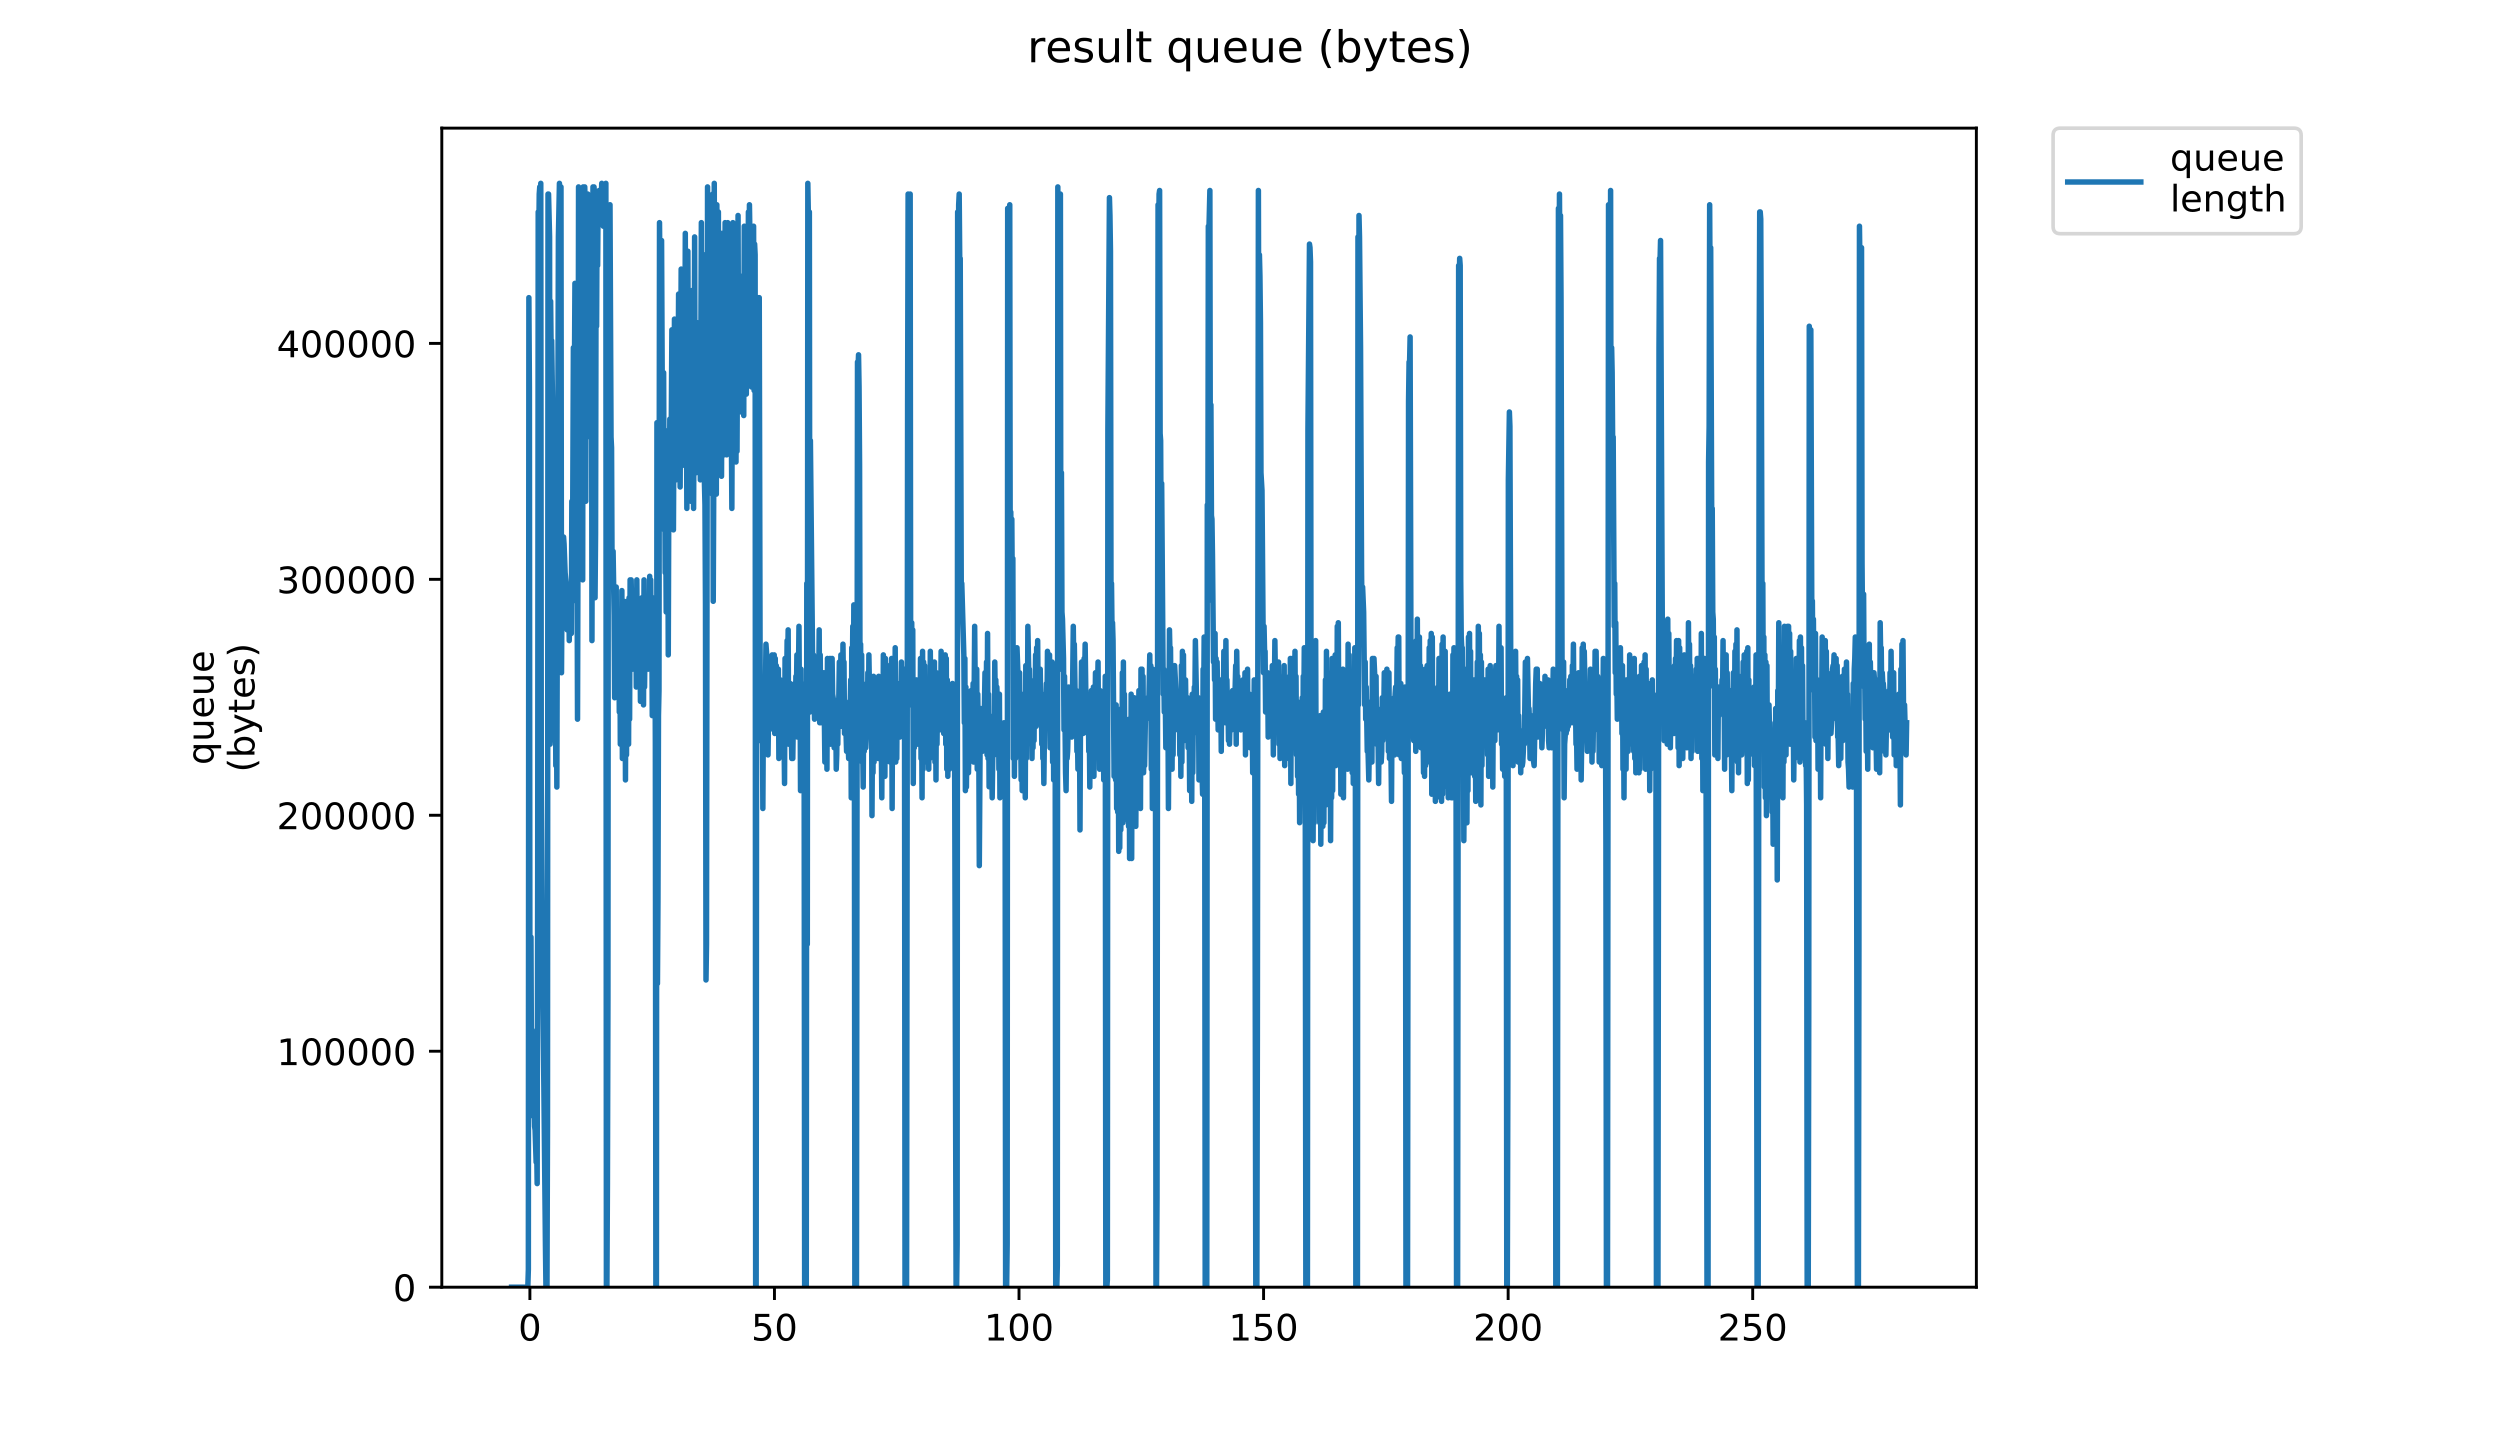 <?xml version="1.0" encoding="utf-8" standalone="no"?>
<!DOCTYPE svg PUBLIC "-//W3C//DTD SVG 1.1//EN"
  "http://www.w3.org/Graphics/SVG/1.1/DTD/svg11.dtd">
<!-- Created with matplotlib (https://matplotlib.org/) -->
<svg height="396pt" version="1.1" viewBox="0 0 684 396" width="684pt" xmlns="http://www.w3.org/2000/svg" xmlns:xlink="http://www.w3.org/1999/xlink">
 <defs>
  <style type="text/css">
*{stroke-linecap:butt;stroke-linejoin:round;}
  </style>
 </defs>
 <g id="figure_1">
  <g id="patch_1">
   <path d="M 0 396 
L 684 396 
L 684 0 
L 0 0 
z
" style="fill:#ffffff;"/>
  </g>
  <g id="axes_1">
   <g id="patch_2">
    <path d="M 120.879 352.174 
L 540.734 352.174 
L 540.734 35.062 
L 120.879 35.062 
z
" style="fill:#ffffff;"/>
   </g>
   <g id="matplotlib.axis_1">
    <g id="xtick_1">
     <g id="line2d_1">
      <defs>
       <path d="M 0 0 
L 0 3.5 
" id="ma28c679b44" style="stroke:#000000;stroke-width:0.8;"/>
      </defs>
      <g>
       <use style="stroke:#000000;stroke-width:0.8;" x="144.978" xlink:href="#ma28c679b44" y="352.174"/>
      </g>
     </g>
     <g id="text_1">
      <!-- 0 -->
      <defs>
       <path d="M 31.781 66.406 
Q 24.172 66.406 20.328 58.906 
Q 16.5 51.422 16.5 36.375 
Q 16.5 21.391 20.328 13.891 
Q 24.172 6.391 31.781 6.391 
Q 39.453 6.391 43.281 13.891 
Q 47.125 21.391 47.125 36.375 
Q 47.125 51.422 43.281 58.906 
Q 39.453 66.406 31.781 66.406 
z
M 31.781 74.219 
Q 44.047 74.219 50.516 64.516 
Q 56.984 54.828 56.984 36.375 
Q 56.984 17.969 50.516 8.266 
Q 44.047 -1.422 31.781 -1.422 
Q 19.531 -1.422 13.062 8.266 
Q 6.594 17.969 6.594 36.375 
Q 6.594 54.828 13.062 64.516 
Q 19.531 74.219 31.781 74.219 
z
" id="DejaVuSans-48"/>
      </defs>
      <g transform="translate(141.796 366.773)scale(0.1 -0.1)">
       <use xlink:href="#DejaVuSans-48"/>
      </g>
     </g>
    </g>
    <g id="xtick_2">
     <g id="line2d_2">
      <g>
       <use style="stroke:#000000;stroke-width:0.8;" x="211.89" xlink:href="#ma28c679b44" y="352.174"/>
      </g>
     </g>
     <g id="text_2">
      <!-- 50 -->
      <defs>
       <path d="M 10.797 72.906 
L 49.516 72.906 
L 49.516 64.594 
L 19.828 64.594 
L 19.828 46.734 
Q 21.969 47.469 24.109 47.828 
Q 26.266 48.188 28.422 48.188 
Q 40.625 48.188 47.75 41.5 
Q 54.891 34.812 54.891 23.391 
Q 54.891 11.625 47.562 5.094 
Q 40.234 -1.422 26.906 -1.422 
Q 22.312 -1.422 17.547 -0.641 
Q 12.797 0.141 7.719 1.703 
L 7.719 11.625 
Q 12.109 9.234 16.797 8.062 
Q 21.484 6.891 26.703 6.891 
Q 35.156 6.891 40.078 11.328 
Q 45.016 15.766 45.016 23.391 
Q 45.016 31 40.078 35.438 
Q 35.156 39.891 26.703 39.891 
Q 22.75 39.891 18.812 39.016 
Q 14.891 38.141 10.797 36.281 
z
" id="DejaVuSans-53"/>
      </defs>
      <g transform="translate(205.528 366.773)scale(0.1 -0.1)">
       <use xlink:href="#DejaVuSans-53"/>
       <use x="63.623" xlink:href="#DejaVuSans-48"/>
      </g>
     </g>
    </g>
    <g id="xtick_3">
     <g id="line2d_3">
      <g>
       <use style="stroke:#000000;stroke-width:0.8;" x="278.803" xlink:href="#ma28c679b44" y="352.174"/>
      </g>
     </g>
     <g id="text_3">
      <!-- 100 -->
      <defs>
       <path d="M 12.406 8.297 
L 28.516 8.297 
L 28.516 63.922 
L 10.984 60.406 
L 10.984 69.391 
L 28.422 72.906 
L 38.281 72.906 
L 38.281 8.297 
L 54.391 8.297 
L 54.391 0 
L 12.406 0 
z
" id="DejaVuSans-49"/>
      </defs>
      <g transform="translate(269.259 366.773)scale(0.1 -0.1)">
       <use xlink:href="#DejaVuSans-49"/>
       <use x="63.623" xlink:href="#DejaVuSans-48"/>
       <use x="127.246" xlink:href="#DejaVuSans-48"/>
      </g>
     </g>
    </g>
    <g id="xtick_4">
     <g id="line2d_4">
      <g>
       <use style="stroke:#000000;stroke-width:0.8;" x="345.715" xlink:href="#ma28c679b44" y="352.174"/>
      </g>
     </g>
     <g id="text_4">
      <!-- 150 -->
      <g transform="translate(336.171 366.773)scale(0.1 -0.1)">
       <use xlink:href="#DejaVuSans-49"/>
       <use x="63.623" xlink:href="#DejaVuSans-53"/>
       <use x="127.246" xlink:href="#DejaVuSans-48"/>
      </g>
     </g>
    </g>
    <g id="xtick_5">
     <g id="line2d_5">
      <g>
       <use style="stroke:#000000;stroke-width:0.8;" x="412.628" xlink:href="#ma28c679b44" y="352.174"/>
      </g>
     </g>
     <g id="text_5">
      <!-- 200 -->
      <defs>
       <path d="M 19.188 8.297 
L 53.609 8.297 
L 53.609 0 
L 7.328 0 
L 7.328 8.297 
Q 12.938 14.109 22.625 23.891 
Q 32.328 33.688 34.812 36.531 
Q 39.547 41.844 41.422 45.531 
Q 43.312 49.219 43.312 52.781 
Q 43.312 58.594 39.234 62.25 
Q 35.156 65.922 28.609 65.922 
Q 23.969 65.922 18.812 64.312 
Q 13.672 62.703 7.812 59.422 
L 7.812 69.391 
Q 13.766 71.781 18.938 73 
Q 24.125 74.219 28.422 74.219 
Q 39.75 74.219 46.484 68.547 
Q 53.219 62.891 53.219 53.422 
Q 53.219 48.922 51.531 44.891 
Q 49.859 40.875 45.406 35.406 
Q 44.188 33.984 37.641 27.219 
Q 31.109 20.453 19.188 8.297 
z
" id="DejaVuSans-50"/>
      </defs>
      <g transform="translate(403.084 366.773)scale(0.1 -0.1)">
       <use xlink:href="#DejaVuSans-50"/>
       <use x="63.623" xlink:href="#DejaVuSans-48"/>
       <use x="127.246" xlink:href="#DejaVuSans-48"/>
      </g>
     </g>
    </g>
    <g id="xtick_6">
     <g id="line2d_6">
      <g>
       <use style="stroke:#000000;stroke-width:0.8;" x="479.54" xlink:href="#ma28c679b44" y="352.174"/>
      </g>
     </g>
     <g id="text_6">
      <!-- 250 -->
      <g transform="translate(469.997 366.773)scale(0.1 -0.1)">
       <use xlink:href="#DejaVuSans-50"/>
       <use x="63.623" xlink:href="#DejaVuSans-53"/>
       <use x="127.246" xlink:href="#DejaVuSans-48"/>
      </g>
     </g>
    </g>
   </g>
   <g id="matplotlib.axis_2">
    <g id="ytick_1">
     <g id="line2d_7">
      <defs>
       <path d="M 0 0 
L -3.5 0 
" id="m73ce7f5d0f" style="stroke:#000000;stroke-width:0.8;"/>
      </defs>
      <g>
       <use style="stroke:#000000;stroke-width:0.8;" x="120.879" xlink:href="#m73ce7f5d0f" y="352.174"/>
      </g>
     </g>
     <g id="text_7">
      <!-- 0 -->
      <g transform="translate(107.516 355.973)scale(0.1 -0.1)">
       <use xlink:href="#DejaVuSans-48"/>
      </g>
     </g>
    </g>
    <g id="ytick_2">
     <g id="line2d_8">
      <g>
       <use style="stroke:#000000;stroke-width:0.8;" x="120.879" xlink:href="#m73ce7f5d0f" y="287.618"/>
      </g>
     </g>
     <g id="text_8">
      <!-- 100000 -->
      <g transform="translate(75.704 291.417)scale(0.1 -0.1)">
       <use xlink:href="#DejaVuSans-49"/>
       <use x="63.623" xlink:href="#DejaVuSans-48"/>
       <use x="127.246" xlink:href="#DejaVuSans-48"/>
       <use x="190.869" xlink:href="#DejaVuSans-48"/>
       <use x="254.492" xlink:href="#DejaVuSans-48"/>
       <use x="318.115" xlink:href="#DejaVuSans-48"/>
      </g>
     </g>
    </g>
    <g id="ytick_3">
     <g id="line2d_9">
      <g>
       <use style="stroke:#000000;stroke-width:0.8;" x="120.879" xlink:href="#m73ce7f5d0f" y="223.062"/>
      </g>
     </g>
     <g id="text_9">
      <!-- 200000 -->
      <g transform="translate(75.704 226.861)scale(0.1 -0.1)">
       <use xlink:href="#DejaVuSans-50"/>
       <use x="63.623" xlink:href="#DejaVuSans-48"/>
       <use x="127.246" xlink:href="#DejaVuSans-48"/>
       <use x="190.869" xlink:href="#DejaVuSans-48"/>
       <use x="254.492" xlink:href="#DejaVuSans-48"/>
       <use x="318.115" xlink:href="#DejaVuSans-48"/>
      </g>
     </g>
    </g>
    <g id="ytick_4">
     <g id="line2d_10">
      <g>
       <use style="stroke:#000000;stroke-width:0.8;" x="120.879" xlink:href="#m73ce7f5d0f" y="158.505"/>
      </g>
     </g>
     <g id="text_10">
      <!-- 300000 -->
      <defs>
       <path d="M 40.578 39.312 
Q 47.656 37.797 51.625 33 
Q 55.609 28.219 55.609 21.188 
Q 55.609 10.406 48.188 4.484 
Q 40.766 -1.422 27.094 -1.422 
Q 22.516 -1.422 17.656 -0.516 
Q 12.797 0.391 7.625 2.203 
L 7.625 11.719 
Q 11.719 9.328 16.594 8.109 
Q 21.484 6.891 26.812 6.891 
Q 36.078 6.891 40.938 10.547 
Q 45.797 14.203 45.797 21.188 
Q 45.797 27.641 41.281 31.266 
Q 36.766 34.906 28.719 34.906 
L 20.219 34.906 
L 20.219 43.016 
L 29.109 43.016 
Q 36.375 43.016 40.234 45.922 
Q 44.094 48.828 44.094 54.297 
Q 44.094 59.906 40.109 62.906 
Q 36.141 65.922 28.719 65.922 
Q 24.656 65.922 20.016 65.031 
Q 15.375 64.156 9.812 62.312 
L 9.812 71.094 
Q 15.438 72.656 20.344 73.438 
Q 25.25 74.219 29.594 74.219 
Q 40.828 74.219 47.359 69.109 
Q 53.906 64.016 53.906 55.328 
Q 53.906 49.266 50.438 45.094 
Q 46.969 40.922 40.578 39.312 
z
" id="DejaVuSans-51"/>
      </defs>
      <g transform="translate(75.704 162.305)scale(0.1 -0.1)">
       <use xlink:href="#DejaVuSans-51"/>
       <use x="63.623" xlink:href="#DejaVuSans-48"/>
       <use x="127.246" xlink:href="#DejaVuSans-48"/>
       <use x="190.869" xlink:href="#DejaVuSans-48"/>
       <use x="254.492" xlink:href="#DejaVuSans-48"/>
       <use x="318.115" xlink:href="#DejaVuSans-48"/>
      </g>
     </g>
    </g>
    <g id="ytick_5">
     <g id="line2d_11">
      <g>
       <use style="stroke:#000000;stroke-width:0.8;" x="120.879" xlink:href="#m73ce7f5d0f" y="93.949"/>
      </g>
     </g>
     <g id="text_11">
      <!-- 400000 -->
      <defs>
       <path d="M 37.797 64.312 
L 12.891 25.391 
L 37.797 25.391 
z
M 35.203 72.906 
L 47.609 72.906 
L 47.609 25.391 
L 58.016 25.391 
L 58.016 17.188 
L 47.609 17.188 
L 47.609 0 
L 37.797 0 
L 37.797 17.188 
L 4.891 17.188 
L 4.891 26.703 
z
" id="DejaVuSans-52"/>
      </defs>
      <g transform="translate(75.704 97.748)scale(0.1 -0.1)">
       <use xlink:href="#DejaVuSans-52"/>
       <use x="63.623" xlink:href="#DejaVuSans-48"/>
       <use x="127.246" xlink:href="#DejaVuSans-48"/>
       <use x="190.869" xlink:href="#DejaVuSans-48"/>
       <use x="254.492" xlink:href="#DejaVuSans-48"/>
       <use x="318.115" xlink:href="#DejaVuSans-48"/>
      </g>
     </g>
    </g>
    <g id="text_12">
     <!-- queue -->
     <defs>
      <path d="M 14.797 27.297 
Q 14.797 17.391 18.875 11.75 
Q 22.953 6.109 30.078 6.109 
Q 37.203 6.109 41.297 11.75 
Q 45.406 17.391 45.406 27.297 
Q 45.406 37.203 41.297 42.844 
Q 37.203 48.484 30.078 48.484 
Q 22.953 48.484 18.875 42.844 
Q 14.797 37.203 14.797 27.297 
z
M 45.406 8.203 
Q 42.578 3.328 38.25 0.953 
Q 33.938 -1.422 27.875 -1.422 
Q 17.969 -1.422 11.734 6.484 
Q 5.516 14.406 5.516 27.297 
Q 5.516 40.188 11.734 48.094 
Q 17.969 56 27.875 56 
Q 33.938 56 38.25 53.625 
Q 42.578 51.266 45.406 46.391 
L 45.406 54.688 
L 54.391 54.688 
L 54.391 -20.797 
L 45.406 -20.797 
z
" id="DejaVuSans-113"/>
      <path d="M 8.5 21.578 
L 8.5 54.688 
L 17.484 54.688 
L 17.484 21.922 
Q 17.484 14.156 20.5 10.266 
Q 23.531 6.391 29.594 6.391 
Q 36.859 6.391 41.078 11.031 
Q 45.312 15.672 45.312 23.688 
L 45.312 54.688 
L 54.297 54.688 
L 54.297 0 
L 45.312 0 
L 45.312 8.406 
Q 42.047 3.422 37.719 1 
Q 33.406 -1.422 27.688 -1.422 
Q 18.266 -1.422 13.375 4.438 
Q 8.5 10.297 8.5 21.578 
z
M 31.109 56 
z
" id="DejaVuSans-117"/>
      <path d="M 56.203 29.594 
L 56.203 25.203 
L 14.891 25.203 
Q 15.484 15.922 20.484 11.062 
Q 25.484 6.203 34.422 6.203 
Q 39.594 6.203 44.453 7.469 
Q 49.312 8.734 54.109 11.281 
L 54.109 2.781 
Q 49.266 0.734 44.188 -0.344 
Q 39.109 -1.422 33.891 -1.422 
Q 20.797 -1.422 13.156 6.188 
Q 5.516 13.812 5.516 26.812 
Q 5.516 40.234 12.766 48.109 
Q 20.016 56 32.328 56 
Q 43.359 56 49.781 48.891 
Q 56.203 41.797 56.203 29.594 
z
M 47.219 32.234 
Q 47.125 39.594 43.094 43.984 
Q 39.062 48.391 32.422 48.391 
Q 24.906 48.391 20.391 44.141 
Q 15.875 39.891 15.188 32.172 
z
" id="DejaVuSans-101"/>
     </defs>
     <g transform="translate(58.426 209.283)rotate(-90)scale(0.1 -0.1)">
      <use xlink:href="#DejaVuSans-113"/>
      <use x="63.477" xlink:href="#DejaVuSans-117"/>
      <use x="126.855" xlink:href="#DejaVuSans-101"/>
      <use x="188.379" xlink:href="#DejaVuSans-117"/>
      <use x="251.758" xlink:href="#DejaVuSans-101"/>
     </g>
     <!-- (bytes) -->
     <defs>
      <path d="M 31 75.875 
Q 24.469 64.656 21.281 53.656 
Q 18.109 42.672 18.109 31.391 
Q 18.109 20.125 21.312 9.062 
Q 24.516 -2 31 -13.188 
L 23.188 -13.188 
Q 15.875 -1.703 12.234 9.375 
Q 8.594 20.453 8.594 31.391 
Q 8.594 42.281 12.203 53.312 
Q 15.828 64.359 23.188 75.875 
z
" id="DejaVuSans-40"/>
      <path d="M 48.688 27.297 
Q 48.688 37.203 44.609 42.844 
Q 40.531 48.484 33.406 48.484 
Q 26.266 48.484 22.188 42.844 
Q 18.109 37.203 18.109 27.297 
Q 18.109 17.391 22.188 11.75 
Q 26.266 6.109 33.406 6.109 
Q 40.531 6.109 44.609 11.75 
Q 48.688 17.391 48.688 27.297 
z
M 18.109 46.391 
Q 20.953 51.266 25.266 53.625 
Q 29.594 56 35.594 56 
Q 45.562 56 51.781 48.094 
Q 58.016 40.188 58.016 27.297 
Q 58.016 14.406 51.781 6.484 
Q 45.562 -1.422 35.594 -1.422 
Q 29.594 -1.422 25.266 0.953 
Q 20.953 3.328 18.109 8.203 
L 18.109 0 
L 9.078 0 
L 9.078 75.984 
L 18.109 75.984 
z
" id="DejaVuSans-98"/>
      <path d="M 32.172 -5.078 
Q 28.375 -14.844 24.75 -17.812 
Q 21.141 -20.797 15.094 -20.797 
L 7.906 -20.797 
L 7.906 -13.281 
L 13.188 -13.281 
Q 16.891 -13.281 18.938 -11.516 
Q 21 -9.766 23.484 -3.219 
L 25.094 0.875 
L 2.984 54.688 
L 12.5 54.688 
L 29.594 11.922 
L 46.688 54.688 
L 56.203 54.688 
z
" id="DejaVuSans-121"/>
      <path d="M 18.312 70.219 
L 18.312 54.688 
L 36.812 54.688 
L 36.812 47.703 
L 18.312 47.703 
L 18.312 18.016 
Q 18.312 11.328 20.141 9.422 
Q 21.969 7.516 27.594 7.516 
L 36.812 7.516 
L 36.812 0 
L 27.594 0 
Q 17.188 0 13.234 3.875 
Q 9.281 7.766 9.281 18.016 
L 9.281 47.703 
L 2.688 47.703 
L 2.688 54.688 
L 9.281 54.688 
L 9.281 70.219 
z
" id="DejaVuSans-116"/>
      <path d="M 44.281 53.078 
L 44.281 44.578 
Q 40.484 46.531 36.375 47.5 
Q 32.281 48.484 27.875 48.484 
Q 21.188 48.484 17.844 46.438 
Q 14.5 44.391 14.5 40.281 
Q 14.5 37.156 16.891 35.375 
Q 19.281 33.594 26.516 31.984 
L 29.594 31.297 
Q 39.156 29.25 43.188 25.516 
Q 47.219 21.781 47.219 15.094 
Q 47.219 7.469 41.188 3.016 
Q 35.156 -1.422 24.609 -1.422 
Q 20.219 -1.422 15.453 -0.562 
Q 10.688 0.297 5.422 2 
L 5.422 11.281 
Q 10.406 8.688 15.234 7.391 
Q 20.062 6.109 24.812 6.109 
Q 31.156 6.109 34.562 8.281 
Q 37.984 10.453 37.984 14.406 
Q 37.984 18.062 35.516 20.016 
Q 33.062 21.969 24.703 23.781 
L 21.578 24.516 
Q 13.234 26.266 9.516 29.906 
Q 5.812 33.547 5.812 39.891 
Q 5.812 47.609 11.281 51.797 
Q 16.75 56 26.812 56 
Q 31.781 56 36.172 55.266 
Q 40.578 54.547 44.281 53.078 
z
" id="DejaVuSans-115"/>
      <path d="M 8.016 75.875 
L 15.828 75.875 
Q 23.141 64.359 26.781 53.312 
Q 30.422 42.281 30.422 31.391 
Q 30.422 20.453 26.781 9.375 
Q 23.141 -1.703 15.828 -13.188 
L 8.016 -13.188 
Q 14.5 -2 17.703 9.062 
Q 20.906 20.125 20.906 31.391 
Q 20.906 42.672 17.703 53.656 
Q 14.5 64.656 8.016 75.875 
z
" id="DejaVuSans-41"/>
     </defs>
     <g transform="translate(69.624 211.295)rotate(-90)scale(0.1 -0.1)">
      <use xlink:href="#DejaVuSans-40"/>
      <use x="39.014" xlink:href="#DejaVuSans-98"/>
      <use x="102.49" xlink:href="#DejaVuSans-121"/>
      <use x="161.67" xlink:href="#DejaVuSans-116"/>
      <use x="200.879" xlink:href="#DejaVuSans-101"/>
      <use x="262.402" xlink:href="#DejaVuSans-115"/>
      <use x="314.502" xlink:href="#DejaVuSans-41"/>
     </g>
    </g>
   </g>
   <g id="line2d_12">
    <path clip-path="url(#p2b6491f5ad)" d="M 139.963 352.174 
L 144.412 352.174 
L 144.559 347.287 
L 144.7 81.439 
L 144.844 105.874 
L 144.989 280.825 
L 145.13 305.26 
L 145.272 256.391 
L 145.413 292.554 
L 145.555 281.803 
L 145.697 282.78 
L 145.839 286.69 
L 146.263 308.192 
L 146.404 309.169 
L 146.686 317.966 
L 146.827 313.079 
L 146.968 323.83 
L 147.109 239.775 
L 147.251 57.982 
L 147.392 66.779 
L 147.534 53.095 
L 147.674 51.14 
L 147.815 146.924 
L 147.956 50.163 
L 148.097 214.363 
L 148.52 273.006 
L 148.803 297.441 
L 149.228 340.446 
L 149.37 352.174 
L 149.654 352.174 
L 149.795 308.149 
L 149.937 53.095 
L 150.079 53.095 
L 150.363 64.824 
L 150.506 203.612 
L 150.649 82.417 
L 150.792 96.1 
L 150.934 93.168 
L 151.218 113.693 
L 151.36 174.291 
L 151.502 183.087 
L 151.643 173.313 
L 151.785 202.635 
L 151.927 179.178 
L 152.069 209.476 
L 152.211 185.042 
L 152.352 215.335 
L 152.777 64.824 
L 153.06 50.163 
L 153.202 57.005 
L 153.343 166.393 
L 153.485 51.14 
L 153.626 184.064 
L 153.768 161.585 
L 153.909 158.652 
L 154.051 148.879 
L 154.192 146.924 
L 154.333 148.879 
L 154.616 156.698 
L 154.899 159.63 
L 155.041 159.63 
L 155.182 172.336 
L 155.323 164.517 
L 155.465 165.494 
L 155.606 161.585 
L 155.747 175.268 
L 155.888 165.494 
L 156.029 172.336 
L 156.17 170.384 
L 156.312 173.313 
L 156.453 137.15 
L 156.594 164.517 
L 156.877 95.123 
L 157.018 112.716 
L 157.159 102.942 
L 157.3 77.53 
L 157.442 93.168 
L 157.582 93.168 
L 157.724 94.145 
L 158.008 196.77 
L 158.149 144.969 
L 158.29 51.14 
L 158.431 74.598 
L 158.573 148.879 
L 158.854 60.914 
L 158.996 99.032 
L 159.137 54.073 
L 159.278 71.665 
L 159.419 158.652 
L 159.561 51.14 
L 159.702 68.733 
L 159.842 107.829 
L 159.984 51.14 
L 160.125 57.005 
L 160.266 137.15 
L 160.407 55.05 
L 160.548 70.688 
L 160.689 119.557 
L 160.83 53.095 
L 161.112 85.349 
L 161.394 54.073 
L 161.535 100.01 
L 161.676 54.073 
L 161.817 65.801 
L 161.958 175.268 
L 162.24 51.14 
L 162.381 139.105 
L 162.522 51.14 
L 162.664 53.095 
L 162.805 163.539 
L 162.946 145.947 
L 163.087 71.665 
L 163.229 89.258 
L 163.369 57.005 
L 163.51 72.643 
L 163.652 53.095 
L 163.793 58.959 
L 163.934 52.118 
L 164.075 57.982 
L 164.357 52.118 
L 164.498 54.073 
L 164.639 50.163 
L 164.779 51.14 
L 164.921 53.095 
L 165.062 61.892 
L 165.625 51.14 
L 165.766 50.163 
L 165.909 352.174 
L 166.05 352.174 
L 166.192 323.83 
L 166.333 273.006 
L 166.474 57.005 
L 166.756 122.489 
L 166.897 56.021 
L 167.178 119.557 
L 167.319 122.489 
L 167.46 155.72 
L 167.603 154.743 
L 167.744 150.833 
L 168.026 168.426 
L 168.167 190.906 
L 168.308 164.517 
L 168.449 176.245 
L 168.59 160.607 
L 168.731 189.929 
L 168.873 175.268 
L 169.015 178.2 
L 169.156 176.245 
L 169.297 170.384 
L 169.438 194.816 
L 169.579 169.404 
L 169.719 203.612 
L 169.86 167.449 
L 170.001 193.838 
L 170.142 161.585 
L 170.283 207.522 
L 170.424 171.358 
L 170.565 196.77 
L 170.706 164.517 
L 170.846 203.612 
L 170.987 180.155 
L 171.128 213.386 
L 171.269 167.449 
L 171.411 206.544 
L 171.553 164.517 
L 171.695 197.748 
L 171.836 169.404 
L 171.977 203.612 
L 172.117 163.539 
L 172.258 196.77 
L 172.398 158.652 
L 172.539 180.155 
L 172.681 158.652 
L 173.105 183.087 
L 173.245 182.11 
L 173.386 165.494 
L 173.527 172.336 
L 173.669 161.585 
L 173.81 182.11 
L 173.951 165.494 
L 174.092 187.974 
L 174.235 158.652 
L 174.375 180.155 
L 174.517 169.404 
L 174.658 171.358 
L 174.799 171.358 
L 174.939 182.11 
L 175.079 170.384 
L 175.22 191.883 
L 175.361 167.449 
L 175.501 189.929 
L 175.642 163.539 
L 175.783 187.974 
L 175.924 167.449 
L 176.065 192.86 
L 176.206 158.652 
L 176.347 187.974 
L 176.487 175.268 
L 176.628 183.087 
L 176.769 171.358 
L 177.051 182.11 
L 177.192 164.517 
L 177.333 183.087 
L 177.474 169.404 
L 177.614 180.155 
L 177.755 157.675 
L 177.896 180.155 
L 178.036 158.652 
L 178.177 181.132 
L 178.318 166.472 
L 178.459 195.793 
L 178.599 163.539 
L 178.741 183.087 
L 178.882 168.426 
L 179.022 188.951 
L 179.163 166.472 
L 179.303 203.612 
L 179.446 352.174 
L 179.594 352.174 
L 179.735 115.648 
L 179.876 269.097 
L 180.017 246.617 
L 180.158 195.766 
L 180.299 188.951 
L 180.441 60.914 
L 180.582 77.53 
L 180.722 130.308 
L 181.004 65.801 
L 181.287 126.399 
L 181.427 123.467 
L 181.569 101.964 
L 181.71 144.969 
L 181.85 117.602 
L 181.991 156.698 
L 182.132 143.014 
L 182.274 167.449 
L 182.697 132.263 
L 182.838 179.178 
L 182.979 137.15 
L 183.12 141.06 
L 183.26 114.67 
L 183.401 121.512 
L 183.543 135.195 
L 183.826 90.236 
L 183.967 138.127 
L 184.108 122.489 
L 184.249 144.969 
L 184.532 87.304 
L 184.672 114.67 
L 184.814 104.896 
L 184.956 131.286 
L 185.238 119.557 
L 185.379 130.308 
L 185.662 80.462 
L 185.803 110.761 
L 185.943 106.851 
L 186.085 133.241 
L 186.367 73.62 
L 186.51 120.535 
L 186.65 127.376 
L 186.792 104.896 
L 186.934 114.67 
L 187.074 101.964 
L 187.215 118.58 
L 187.357 106.851 
L 187.498 63.846 
L 187.64 117.602 
L 187.782 104.896 
L 187.923 139.105 
L 188.206 68.733 
L 188.349 115.648 
L 188.49 106.851 
L 188.632 119.557 
L 188.773 119.557 
L 188.915 106.851 
L 189.056 137.15 
L 189.34 79.485 
L 189.482 110.761 
L 189.623 95.123 
L 189.764 139.105 
L 189.906 112.716 
L 190.048 64.824 
L 190.189 123.467 
L 190.33 103.919 
L 190.471 129.331 
L 190.753 88.281 
L 190.893 127.376 
L 191.179 96.1 
L 191.321 119.557 
L 191.465 104.896 
L 191.609 131.286 
L 191.891 60.914 
L 192.032 111.738 
L 192.173 95.123 
L 192.314 129.331 
L 192.454 111.738 
L 192.595 69.711 
L 192.736 132.263 
L 192.877 138.127 
L 193.018 165.494 
L 193.159 268.119 
L 193.3 258.345 
L 193.585 51.14 
L 193.728 96.1 
L 193.87 63.846 
L 194.011 118.58 
L 194.294 77.53 
L 194.435 79.485 
L 194.576 94.145 
L 194.718 57.005 
L 194.859 135.195 
L 195 53.095 
L 195.141 164.517 
L 195.282 132.263 
L 195.423 50.163 
L 195.564 135.195 
L 195.845 74.598 
L 195.986 135.195 
L 196.127 56.021 
L 196.268 128.354 
L 196.41 111.738 
L 196.551 57.982 
L 196.693 111.738 
L 196.976 84.371 
L 197.118 95.123 
L 197.26 63.846 
L 197.404 130.308 
L 197.687 63.846 
L 197.828 103.919 
L 197.97 76.552 
L 198.111 124.444 
L 198.394 60.914 
L 198.536 114.67 
L 198.677 88.281 
L 198.819 124.444 
L 198.961 105.874 
L 199.103 60.914 
L 199.244 119.557 
L 199.386 88.281 
L 199.528 123.467 
L 199.811 64.824 
L 199.953 122.489 
L 200.094 117.602 
L 200.236 139.105 
L 200.52 60.914 
L 200.661 105.874 
L 200.802 61.892 
L 200.944 122.489 
L 201.226 84.371 
L 201.367 126.399 
L 201.509 89.258 
L 201.65 123.467 
L 201.933 58.959 
L 202.074 107.829 
L 202.216 75.575 
L 202.357 110.761 
L 202.498 103.919 
L 202.639 75.575 
L 202.781 112.716 
L 202.923 77.53 
L 203.064 95.123 
L 203.206 79.485 
L 203.489 113.693 
L 203.63 61.892 
L 203.771 82.417 
L 203.912 65.801 
L 204.054 64.824 
L 204.196 107.829 
L 204.338 62.869 
L 204.622 90.236 
L 204.763 57.982 
L 204.905 100.01 
L 205.046 56.021 
L 205.329 74.598 
L 205.471 65.801 
L 205.612 105.874 
L 205.754 71.665 
L 205.895 70.688 
L 206.037 87.304 
L 206.179 61.892 
L 206.322 106.851 
L 206.463 66.779 
L 206.603 69.711 
L 206.744 352.174 
L 206.885 352.174 
L 207.026 156.698 
L 207.167 144.969 
L 207.308 92.19 
L 207.449 81.439 
L 207.59 93.168 
L 207.731 81.439 
L 208.012 202.635 
L 208.153 198.725 
L 208.294 199.703 
L 208.435 198.725 
L 208.576 192.86 
L 208.717 221.205 
L 208.858 195.793 
L 208.999 197.748 
L 209.141 197.748 
L 209.282 201.657 
L 209.564 176.245 
L 209.846 180.155 
L 209.987 186.019 
L 210.128 206.544 
L 210.269 196.77 
L 210.414 198.725 
L 210.555 189.929 
L 210.696 197.748 
L 210.837 196.77 
L 210.978 186.997 
L 211.12 188.951 
L 211.261 179.178 
L 211.403 192.86 
L 211.544 181.132 
L 211.685 199.703 
L 211.826 179.178 
L 211.969 200.68 
L 212.11 180.155 
L 212.251 194.816 
L 212.392 182.11 
L 212.535 185.042 
L 212.675 190.906 
L 212.957 183.087 
L 213.098 207.522 
L 213.239 206.544 
L 213.52 186.019 
L 213.661 193.838 
L 213.803 194.816 
L 213.944 192.86 
L 214.084 199.703 
L 214.226 191.883 
L 214.367 204.589 
L 214.509 201.657 
L 214.65 214.363 
L 214.791 180.155 
L 214.933 197.748 
L 215.073 183.087 
L 215.214 188.951 
L 215.355 175.268 
L 215.497 183.087 
L 215.638 172.336 
L 215.78 203.612 
L 215.921 194.816 
L 216.061 201.657 
L 216.202 186.997 
L 216.343 200.68 
L 216.484 199.703 
L 216.624 207.522 
L 216.765 200.68 
L 216.906 207.522 
L 217.188 187.974 
L 217.329 192.86 
L 217.47 186.997 
L 217.611 197.748 
L 217.752 185.042 
L 217.893 189.929 
L 218.033 179.178 
L 218.174 201.657 
L 218.315 183.087 
L 218.457 184.064 
L 218.598 171.358 
L 218.739 195.793 
L 218.881 183.087 
L 219.021 216.318 
L 219.162 183.087 
L 219.303 206.544 
L 219.443 186.997 
L 219.584 203.612 
L 219.726 191.883 
L 219.868 206.544 
L 220.009 200.68 
L 220.151 352.174 
L 220.596 352.174 
L 220.736 159.63 
L 220.877 258.345 
L 221.019 50.163 
L 221.301 66.779 
L 221.442 57.982 
L 221.583 194.816 
L 221.724 120.535 
L 222.429 190.906 
L 222.57 179.178 
L 222.854 196.77 
L 223.138 184.064 
L 223.28 190.906 
L 223.563 186.997 
L 223.705 181.132 
L 223.846 183.087 
L 223.988 188.951 
L 224.129 172.336 
L 224.271 197.748 
L 224.412 179.178 
L 224.553 197.748 
L 224.836 192.86 
L 224.978 185.042 
L 225.26 193.838 
L 225.401 184.064 
L 225.684 208.499 
L 225.825 200.68 
L 225.967 200.68 
L 226.109 188.951 
L 226.25 210.454 
L 226.392 180.155 
L 226.533 187.974 
L 226.673 183.087 
L 226.814 190.906 
L 227.097 180.155 
L 227.239 203.612 
L 227.38 182.11 
L 227.522 191.883 
L 227.663 180.155 
L 227.805 189.929 
L 228.087 191.883 
L 228.229 204.589 
L 228.37 199.703 
L 228.512 200.68 
L 228.653 193.838 
L 228.795 210.454 
L 228.937 206.544 
L 229.078 192.86 
L 229.219 203.612 
L 229.36 191.883 
L 229.501 190.906 
L 229.643 181.132 
L 229.784 191.883 
L 229.926 189.929 
L 230.067 179.178 
L 230.209 198.725 
L 230.35 181.132 
L 230.494 198.725 
L 230.635 176.245 
L 230.776 187.974 
L 230.918 181.132 
L 231.06 200.68 
L 231.202 191.883 
L 231.626 205.567 
L 231.767 199.703 
L 231.908 199.703 
L 232.191 207.522 
L 232.474 199.703 
L 232.758 186.019 
L 232.9 218.273 
L 233.041 177.223 
L 233.182 186.997 
L 233.323 171.358 
L 233.464 200.68 
L 233.605 165.494 
L 233.747 186.019 
L 233.889 352.174 
L 234.328 352.174 
L 234.61 99.032 
L 234.753 100.987 
L 234.894 97.077 
L 235.036 105.874 
L 235.178 127.376 
L 235.32 195.793 
L 235.462 176.245 
L 235.604 205.567 
L 235.747 179.178 
L 235.888 208.499 
L 236.029 203.612 
L 236.169 215.335 
L 236.311 194.816 
L 236.453 205.567 
L 236.594 194.816 
L 236.736 204.589 
L 236.877 204.589 
L 237.018 201.657 
L 237.16 186.997 
L 237.301 199.703 
L 237.443 184.064 
L 237.585 199.703 
L 237.726 179.178 
L 238.009 195.793 
L 238.292 200.68 
L 238.433 186.997 
L 238.574 223.16 
L 238.715 200.68 
L 238.857 211.431 
L 238.998 185.042 
L 239.14 208.499 
L 239.281 196.77 
L 239.423 200.68 
L 239.564 194.816 
L 239.706 200.68 
L 239.847 191.883 
L 239.989 202.635 
L 240.13 196.77 
L 240.272 207.522 
L 240.414 185.042 
L 240.555 201.657 
L 240.697 186.019 
L 240.838 200.68 
L 240.98 188.951 
L 241.262 218.273 
L 241.403 186.997 
L 241.544 206.544 
L 241.685 179.178 
L 241.826 210.454 
L 241.966 180.155 
L 242.107 212.409 
L 242.248 180.155 
L 242.389 208.499 
L 242.53 181.889 
L 242.671 204.589 
L 242.813 187.974 
L 242.954 198.725 
L 243.095 199.703 
L 243.237 207.522 
L 243.378 190.906 
L 243.52 208.499 
L 243.661 185.042 
L 243.803 199.703 
L 243.944 180.155 
L 244.085 221.205 
L 244.225 186.997 
L 244.366 189.929 
L 244.507 196.77 
L 244.647 186.019 
L 244.788 204.589 
L 244.929 177.223 
L 245.07 208.499 
L 245.211 186.997 
L 245.352 207.522 
L 245.493 186.997 
L 245.634 196.77 
L 245.776 195.793 
L 246.058 201.657 
L 246.199 201.657 
L 246.341 187.974 
L 246.482 193.838 
L 246.623 181.132 
L 246.764 195.793 
L 246.906 184.064 
L 247.046 196.77 
L 247.187 191.883 
L 247.328 192.86 
L 247.469 183.087 
L 247.611 352.174 
L 248.037 352.174 
L 248.319 110.761 
L 248.46 53.095 
L 248.601 86.326 
L 249.023 53.095 
L 249.165 192.86 
L 249.305 186.019 
L 249.447 170.384 
L 249.587 189.929 
L 249.728 172.336 
L 249.87 214.363 
L 250.012 191.883 
L 250.153 204.589 
L 250.295 189.929 
L 250.437 189.929 
L 250.578 192.86 
L 250.719 186.019 
L 250.861 200.68 
L 251.003 195.793 
L 251.143 203.612 
L 251.285 188.951 
L 251.427 203.612 
L 251.568 187.974 
L 251.709 198.725 
L 251.85 180.155 
L 251.991 207.522 
L 252.132 191.883 
L 252.273 218.273 
L 252.414 178.2 
L 252.555 210.454 
L 252.696 181.132 
L 252.837 207.522 
L 252.978 182.11 
L 253.119 205.567 
L 253.26 191.883 
L 253.402 195.793 
L 253.543 208.499 
L 253.684 197.748 
L 253.824 208.499 
L 253.966 194.816 
L 254.107 210.454 
L 254.247 186.019 
L 254.388 207.522 
L 254.531 178.2 
L 254.672 193.838 
L 254.813 186.997 
L 254.955 195.793 
L 255.096 186.019 
L 255.237 206.544 
L 255.378 184.064 
L 255.518 203.612 
L 255.66 181.132 
L 255.801 208.499 
L 255.942 186.997 
L 256.083 213.386 
L 256.224 184.064 
L 256.364 203.612 
L 256.505 188.951 
L 256.787 198.725 
L 256.928 185.042 
L 257.069 199.703 
L 257.21 190.906 
L 257.351 195.793 
L 257.491 178.2 
L 257.632 193.838 
L 257.773 193.838 
L 257.914 191.883 
L 258.054 180.155 
L 258.195 200.68 
L 258.335 193.838 
L 258.476 195.793 
L 258.618 179.178 
L 258.759 203.612 
L 258.9 180.155 
L 259.041 210.454 
L 259.183 186.019 
L 259.324 212.409 
L 259.465 196.77 
L 259.748 210.454 
L 259.89 207.522 
L 260.031 201.657 
L 260.172 190.906 
L 260.312 198.725 
L 260.455 188.951 
L 260.597 186.997 
L 260.738 188.951 
L 261.02 188.951 
L 261.163 198.725 
L 261.587 352.174 
L 261.731 352.174 
L 261.871 340.446 
L 262.012 57.982 
L 262.153 96.1 
L 262.294 56.021 
L 262.436 53.095 
L 262.577 70.688 
L 262.718 70.688 
L 263 160.607 
L 263.142 159.63 
L 263.705 179.178 
L 263.846 197.748 
L 263.988 180.155 
L 264.13 216.318 
L 264.271 187.974 
L 264.413 215.335 
L 264.555 194.816 
L 264.977 211.431 
L 265.118 202.635 
L 265.259 204.589 
L 265.4 204.589 
L 265.682 188.951 
L 265.964 193.838 
L 266.104 194.816 
L 266.245 186.997 
L 266.386 208.499 
L 266.669 171.358 
L 266.81 186.997 
L 266.951 185.042 
L 267.091 202.635 
L 267.232 183.087 
L 267.372 210.454 
L 267.513 189.929 
L 267.654 200.68 
L 267.795 202.635 
L 267.937 236.843 
L 268.222 193.838 
L 268.363 196.77 
L 268.504 194.816 
L 268.645 196.77 
L 268.785 205.567 
L 268.926 197.748 
L 269.067 196.77 
L 269.35 192.86 
L 269.492 184.064 
L 269.773 195.793 
L 269.914 181.132 
L 270.055 206.544 
L 270.195 173.313 
L 270.336 207.522 
L 270.476 189.929 
L 270.617 215.259 
L 270.758 195.793 
L 270.899 213.386 
L 271.181 208.499 
L 271.323 207.522 
L 271.464 218.273 
L 271.745 197.748 
L 271.889 206.544 
L 272.03 206.544 
L 272.17 181.132 
L 272.312 191.883 
L 272.452 186.019 
L 272.593 192.86 
L 272.734 187.974 
L 273.016 196.77 
L 273.156 189.929 
L 273.298 210.454 
L 273.44 189.929 
L 273.58 218.273 
L 273.721 208.499 
L 273.864 215.335 
L 274.005 202.635 
L 274.146 205.567 
L 274.287 213.386 
L 274.57 202.635 
L 274.711 197.748 
L 274.852 213.386 
L 274.994 211.431 
L 275.136 352.174 
L 275.419 352.174 
L 275.561 340.446 
L 275.702 57.005 
L 275.844 108.806 
L 275.985 68.733 
L 276.126 67.756 
L 276.267 56.021 
L 276.408 166.472 
L 276.55 140.082 
L 276.691 157.675 
L 276.833 142.037 
L 276.975 164.517 
L 277.117 152.788 
L 277.258 207.522 
L 277.4 185.042 
L 277.542 212.409 
L 277.683 196.77 
L 277.825 207.522 
L 277.967 181.132 
L 278.108 190.906 
L 278.25 177.223 
L 278.817 192.86 
L 278.959 184.064 
L 279.101 206.544 
L 279.242 198.725 
L 279.383 213.386 
L 279.524 190.906 
L 279.667 216.318 
L 279.808 202.635 
L 279.949 215.335 
L 280.09 189.929 
L 280.231 206.544 
L 280.372 190.906 
L 280.513 218.273 
L 280.654 182.11 
L 280.795 207.522 
L 280.936 184.064 
L 281.077 203.612 
L 281.218 171.358 
L 281.503 186.019 
L 281.644 183.087 
L 281.785 200.68 
L 281.927 187.974 
L 282.067 201.657 
L 282.209 188.951 
L 282.35 207.522 
L 282.491 197.748 
L 282.634 204.589 
L 282.775 188.951 
L 282.916 202.635 
L 283.057 186.019 
L 283.198 191.883 
L 283.339 179.178 
L 283.48 198.725 
L 283.621 177.223 
L 283.761 192.86 
L 283.903 175.268 
L 284.044 191.883 
L 284.186 194.816 
L 284.326 186.997 
L 284.467 190.906 
L 284.609 183.087 
L 284.752 193.838 
L 284.892 189.929 
L 285.033 203.612 
L 285.174 191.883 
L 285.317 207.522 
L 285.458 203.612 
L 285.599 214.363 
L 285.881 189.929 
L 286.022 197.748 
L 286.304 186.997 
L 286.446 193.838 
L 286.587 178.2 
L 286.729 187.974 
L 286.869 184.064 
L 287.011 195.793 
L 287.152 179.178 
L 287.293 204.589 
L 287.576 184.064 
L 287.716 194.816 
L 287.858 181.132 
L 288 208.499 
L 288.141 186.019 
L 288.282 213.386 
L 288.423 195.793 
L 288.564 205.567 
L 288.705 207.522 
L 288.846 352.174 
L 289.136 352.174 
L 289.28 346.31 
L 289.421 51.14 
L 289.562 161.585 
L 289.703 54.073 
L 289.844 69.711 
L 289.985 71.665 
L 290.126 53.095 
L 290.267 183.087 
L 290.408 129.331 
L 290.549 167.449 
L 290.692 169.404 
L 290.974 180.155 
L 291.114 199.703 
L 291.255 185.042 
L 291.537 211.431 
L 291.678 216.318 
L 291.819 201.657 
L 291.96 207.522 
L 292.101 205.567 
L 292.241 199.703 
L 292.382 187.974 
L 292.524 192.86 
L 292.665 188.951 
L 292.946 196.77 
L 293.087 191.883 
L 293.228 201.657 
L 293.37 195.793 
L 293.651 171.358 
L 293.792 184.064 
L 293.933 176.245 
L 294.215 194.816 
L 294.356 193.838 
L 294.498 188.951 
L 294.64 205.567 
L 294.781 199.703 
L 294.922 210.454 
L 295.063 201.657 
L 295.204 207.522 
L 295.345 196.77 
L 295.486 227.069 
L 295.627 195.793 
L 295.768 193.838 
L 295.909 181.132 
L 296.05 195.793 
L 296.191 190.906 
L 296.332 200.68 
L 296.473 183.087 
L 296.614 180.155 
L 296.755 186.019 
L 296.897 176.245 
L 297.179 196.77 
L 297.461 189.929 
L 297.604 200.68 
L 297.745 190.906 
L 297.887 205.567 
L 298.028 198.725 
L 298.169 215.335 
L 298.31 194.816 
L 298.451 212.409 
L 298.592 188.951 
L 298.875 198.725 
L 299.016 198.725 
L 299.157 187.974 
L 299.298 212.409 
L 299.439 192.86 
L 299.581 196.77 
L 299.722 184.064 
L 299.863 193.838 
L 300.004 185.042 
L 300.145 191.883 
L 300.286 188.951 
L 300.426 181.132 
L 300.568 202.635 
L 300.709 189.929 
L 300.85 210.454 
L 300.992 188.951 
L 301.133 206.544 
L 301.275 201.657 
L 301.417 209.476 
L 301.7 204.589 
L 301.84 194.816 
L 301.982 213.386 
L 302.122 189.929 
L 302.263 200.68 
L 302.404 185.042 
L 302.547 352.174 
L 302.829 352.174 
L 302.973 350.219 
L 303.114 117.602 
L 303.541 54.073 
L 303.682 58.959 
L 303.824 68.733 
L 303.965 162.562 
L 304.107 159.63 
L 304.247 172.336 
L 304.388 170.384 
L 304.529 175.268 
L 304.812 212.409 
L 304.952 207.522 
L 305.093 208.499 
L 305.235 213.386 
L 305.376 192.86 
L 305.516 221.205 
L 305.658 202.635 
L 305.8 222.182 
L 305.942 199.703 
L 306.083 232.934 
L 306.224 196.77 
L 306.365 231.956 
L 306.507 199.703 
L 306.648 227.069 
L 306.789 193.838 
L 306.932 225.114 
L 307.074 184.064 
L 307.216 225.114 
L 307.358 181.132 
L 307.499 216.318 
L 307.641 189.929 
L 307.783 212.409 
L 307.925 208.499 
L 308.067 224.137 
L 308.208 220.228 
L 308.349 209.476 
L 308.491 223.16 
L 308.633 211.431 
L 308.774 226.092 
L 308.915 196.77 
L 309.056 234.888 
L 309.198 196.77 
L 309.339 229.024 
L 309.481 189.929 
L 309.622 234.888 
L 309.764 194.816 
L 309.906 222.182 
L 310.048 190.906 
L 310.19 218.273 
L 310.331 190.906 
L 310.473 212.409 
L 310.614 197.748 
L 310.756 226.092 
L 310.896 204.589 
L 311.037 204.589 
L 311.179 197.748 
L 311.321 196.77 
L 311.462 205.567 
L 311.604 188.951 
L 311.747 213.386 
L 311.89 192.86 
L 312.031 221.205 
L 312.172 183.087 
L 312.314 209.476 
L 312.456 183.087 
L 312.597 209.476 
L 312.738 185.042 
L 312.879 211.431 
L 313.02 203.612 
L 313.162 209.476 
L 313.444 192.86 
L 313.586 195.793 
L 314.011 190.906 
L 314.294 193.838 
L 314.577 179.178 
L 314.719 196.77 
L 314.86 182.11 
L 315.001 210.454 
L 315.143 186.019 
L 315.285 221.205 
L 315.426 183.087 
L 315.568 205.567 
L 315.71 203.612 
L 315.853 219.25 
L 315.994 199.703 
L 316.136 208.499 
L 316.277 352.174 
L 316.419 352.174 
L 316.56 327.74 
L 316.843 56.021 
L 316.984 70.688 
L 317.125 53.095 
L 317.267 52.118 
L 317.409 118.58 
L 317.55 120.535 
L 317.69 149.856 
L 317.831 132.263 
L 318.261 189.929 
L 318.404 183.087 
L 318.547 194.816 
L 318.689 191.883 
L 318.831 191.883 
L 318.972 204.589 
L 319.113 193.838 
L 319.256 194.816 
L 319.398 197.748 
L 319.54 192.86 
L 319.681 221.205 
L 319.965 172.336 
L 320.107 179.178 
L 320.25 177.223 
L 320.392 193.838 
L 320.533 186.997 
L 320.675 210.454 
L 320.816 185.042 
L 320.958 206.544 
L 321.1 184.064 
L 321.241 196.77 
L 321.383 182.11 
L 321.807 190.906 
L 321.949 189.929 
L 322.232 199.703 
L 322.373 198.725 
L 322.514 198.725 
L 322.656 192.86 
L 322.798 206.544 
L 322.94 192.86 
L 323.083 212.409 
L 323.226 182.11 
L 323.368 208.499 
L 323.509 178.2 
L 323.651 202.635 
L 323.793 179.178 
L 323.934 202.635 
L 324.076 190.906 
L 324.217 200.68 
L 324.359 186.019 
L 324.5 195.793 
L 324.642 190.906 
L 324.784 193.838 
L 324.926 190.906 
L 325.067 204.589 
L 325.209 197.748 
L 325.351 198.725 
L 325.492 216.318 
L 325.634 201.657 
L 325.776 207.522 
L 325.918 193.838 
L 326.06 219.25 
L 326.201 189.929 
L 326.343 211.431 
L 326.484 194.816 
L 326.626 200.68 
L 326.768 187.974 
L 326.909 191.883 
L 327.052 175.268 
L 327.335 189.929 
L 327.476 195.793 
L 327.9 190.906 
L 328.04 213.386 
L 328.323 195.793 
L 328.465 200.68 
L 328.606 199.703 
L 329.03 217.295 
L 329.171 183.087 
L 329.313 194.816 
L 329.456 174.291 
L 329.598 195.793 
L 329.74 352.174 
L 330.173 352.174 
L 330.314 138.127 
L 330.457 164.517 
L 330.599 61.892 
L 330.74 63.846 
L 331.022 52.118 
L 331.163 142.037 
L 331.305 110.761 
L 331.448 141.06 
L 331.589 142.037 
L 331.731 151.811 
L 332.014 181.132 
L 332.156 174.291 
L 332.299 186.019 
L 332.44 173.313 
L 332.582 196.77 
L 332.723 180.155 
L 332.864 191.883 
L 333.005 181.132 
L 333.288 199.703 
L 333.43 196.77 
L 333.571 196.77 
L 333.712 186.019 
L 333.853 197.748 
L 333.994 187.974 
L 334.135 205.567 
L 334.276 186.019 
L 334.417 197.748 
L 334.558 186.019 
L 334.699 194.816 
L 334.841 178.2 
L 334.982 189.929 
L 335.123 183.087 
L 335.264 197.748 
L 335.404 175.268 
L 335.545 190.906 
L 335.686 186.019 
L 335.827 194.816 
L 335.968 191.883 
L 336.11 202.635 
L 336.251 197.748 
L 336.392 203.612 
L 336.674 190.906 
L 336.956 199.703 
L 337.097 196.77 
L 337.238 188.951 
L 337.661 195.793 
L 337.802 193.838 
L 338.084 182.11 
L 338.225 203.612 
L 338.366 178.2 
L 338.507 188.951 
L 338.648 185.042 
L 338.79 196.77 
L 338.931 196.77 
L 339.071 189.929 
L 339.212 189.929 
L 339.494 199.703 
L 339.635 187.974 
L 339.776 193.838 
L 340.058 186.019 
L 340.199 195.793 
L 340.34 188.951 
L 340.481 193.838 
L 340.622 184.064 
L 340.762 206.544 
L 340.903 190.906 
L 341.044 189.929 
L 341.185 191.883 
L 341.325 183.087 
L 341.467 203.612 
L 341.607 191.883 
L 341.748 200.68 
L 341.889 189.929 
L 342.03 204.589 
L 342.171 197.748 
L 342.312 199.703 
L 342.594 193.838 
L 342.735 211.431 
L 342.877 197.748 
L 343.017 201.657 
L 343.16 186.019 
L 343.301 202.635 
L 343.585 352.174 
L 343.872 352.174 
L 344.014 284.735 
L 344.296 52.118 
L 344.437 114.67 
L 344.578 69.711 
L 344.718 75.575 
L 344.859 88.281 
L 345 129.331 
L 345.281 134.218 
L 345.563 170.384 
L 345.704 184.064 
L 345.845 171.358 
L 345.986 178.2 
L 346.128 178.2 
L 346.268 194.816 
L 346.409 185.042 
L 346.55 186.019 
L 346.691 188.951 
L 346.832 184.064 
L 346.973 201.657 
L 347.115 190.906 
L 347.256 199.703 
L 347.397 194.816 
L 347.538 193.838 
L 347.678 200.68 
L 347.819 188.951 
L 347.96 196.77 
L 348.101 182.11 
L 348.243 188.951 
L 348.384 206.544 
L 348.526 184.064 
L 348.666 188.951 
L 348.807 175.268 
L 349.089 194.816 
L 349.513 183.087 
L 349.654 190.906 
L 349.795 181.132 
L 349.936 203.612 
L 350.077 186.019 
L 350.219 207.522 
L 350.359 187.974 
L 350.501 201.657 
L 350.783 186.019 
L 350.924 202.635 
L 351.065 185.042 
L 351.206 200.68 
L 351.347 182.11 
L 351.488 209.476 
L 351.629 189.929 
L 351.769 191.883 
L 351.91 187.974 
L 352.051 187.974 
L 352.192 189.929 
L 352.334 200.68 
L 352.475 194.816 
L 352.615 207.522 
L 352.756 185.042 
L 352.897 201.657 
L 353.038 180.155 
L 353.179 214.363 
L 353.32 183.087 
L 353.461 193.838 
L 353.603 180.155 
L 353.745 194.816 
L 353.886 195.793 
L 354.027 197.748 
L 354.168 195.793 
L 354.309 178.2 
L 354.449 202.635 
L 354.59 185.042 
L 354.731 206.544 
L 354.873 191.883 
L 355.014 212.409 
L 355.155 201.657 
L 355.296 217.295 
L 355.436 195.793 
L 355.577 225.087 
L 355.718 199.703 
L 355.86 209.476 
L 356.001 198.725 
L 356.141 206.544 
L 356.286 190.906 
L 356.427 219.25 
L 356.568 185.042 
L 356.709 196.77 
L 356.85 177.223 
L 356.992 186.997 
L 357.133 228.047 
L 357.277 352.174 
L 357.71 352.174 
L 357.851 117.602 
L 358.273 66.779 
L 358.414 67.756 
L 358.555 71.665 
L 358.695 187.974 
L 358.837 198.725 
L 358.978 226.092 
L 359.119 197.748 
L 359.26 230.001 
L 359.401 199.703 
L 359.542 225.114 
L 359.683 179.178 
L 359.823 208.499 
L 359.964 175.268 
L 360.105 214.363 
L 360.247 195.793 
L 360.387 216.318 
L 360.528 203.612 
L 360.668 203.612 
L 360.809 214.363 
L 360.949 204.589 
L 361.089 225.114 
L 361.23 195.793 
L 361.37 230.979 
L 361.511 211.431 
L 361.652 225.114 
L 361.793 210.454 
L 361.934 226.092 
L 362.075 194.816 
L 362.215 225.114 
L 362.356 194.816 
L 362.497 220.228 
L 362.637 186.019 
L 362.778 220.228 
L 362.919 178.2 
L 363.06 207.522 
L 363.2 184.064 
L 363.341 199.703 
L 363.623 192.86 
L 363.764 199.703 
L 363.904 185.042 
L 364.045 230.001 
L 364.186 197.748 
L 364.327 218.273 
L 364.468 180.155 
L 364.609 216.318 
L 364.75 181.132 
L 364.89 203.612 
L 365.031 182.11 
L 365.172 197.748 
L 365.312 179.178 
L 365.453 209.476 
L 365.594 179.178 
L 365.736 204.589 
L 365.876 171.358 
L 366.017 207.494 
L 366.158 170.384 
L 366.298 197.748 
L 366.439 185.042 
L 366.58 195.793 
L 366.721 193.838 
L 366.862 217.295 
L 367.144 186.019 
L 367.285 206.544 
L 367.426 183.087 
L 367.567 218.273 
L 367.708 190.906 
L 367.848 208.499 
L 367.989 186.997 
L 368.13 193.838 
L 368.272 184.064 
L 368.415 204.589 
L 368.557 184.064 
L 368.699 210.454 
L 368.84 176.245 
L 368.982 200.68 
L 369.123 179.178 
L 369.264 201.657 
L 369.405 186.997 
L 369.546 195.793 
L 369.688 195.793 
L 369.83 193.838 
L 369.971 211.431 
L 370.112 189.929 
L 370.253 214.363 
L 370.394 188.951 
L 370.535 205.567 
L 370.677 177.223 
L 370.818 198.725 
L 370.96 352.174 
L 371.395 352.174 
L 371.537 64.824 
L 371.678 192.86 
L 371.819 58.959 
L 371.96 64.824 
L 372.243 95.123 
L 372.526 156.698 
L 372.668 169.404 
L 372.809 160.607 
L 373.091 167.449 
L 373.373 192.86 
L 373.514 181.132 
L 373.656 196.77 
L 373.798 187.974 
L 374.082 205.567 
L 374.223 202.635 
L 374.505 213.386 
L 374.788 194.816 
L 374.932 201.657 
L 375.074 198.725 
L 375.215 191.883 
L 375.355 208.499 
L 375.497 180.155 
L 375.78 195.793 
L 375.921 180.155 
L 376.346 189.929 
L 376.488 185.042 
L 376.629 203.612 
L 376.77 193.838 
L 376.911 203.612 
L 377.052 203.612 
L 377.193 214.363 
L 377.334 198.725 
L 377.474 206.544 
L 377.615 195.793 
L 377.898 208.499 
L 378.039 205.567 
L 378.179 190.906 
L 378.32 202.635 
L 378.602 194.816 
L 378.742 184.064 
L 378.883 194.816 
L 379.166 186.019 
L 379.308 189.929 
L 379.449 183.087 
L 379.59 196.77 
L 379.731 190.906 
L 379.872 205.567 
L 380.012 184.064 
L 380.153 207.522 
L 380.296 191.883 
L 380.438 207.522 
L 380.578 207.522 
L 380.719 219.25 
L 380.86 194.816 
L 381.001 196.77 
L 381.142 202.635 
L 381.283 192.86 
L 381.423 190.906 
L 381.564 206.544 
L 381.706 189.929 
L 381.848 187.974 
L 381.989 205.567 
L 382.272 177.223 
L 382.413 183.087 
L 382.553 174.291 
L 382.695 174.291 
L 382.836 206.544 
L 382.978 194.816 
L 383.119 199.703 
L 383.26 186.997 
L 383.401 207.522 
L 383.541 196.77 
L 383.682 206.544 
L 383.823 206.544 
L 384.105 202.635 
L 384.246 211.431 
L 384.387 187.974 
L 384.528 190.906 
L 384.67 352.174 
L 385.097 352.174 
L 385.38 109.783 
L 385.521 99.032 
L 385.664 99.032 
L 385.806 92.19 
L 386.088 199.703 
L 386.369 187.974 
L 386.792 202.635 
L 386.933 186.997 
L 387.075 199.703 
L 387.216 180.155 
L 387.357 205.567 
L 387.498 175.268 
L 387.64 198.725 
L 387.782 169.404 
L 387.923 203.612 
L 388.064 175.268 
L 388.204 192.86 
L 388.346 174.291 
L 388.488 197.748 
L 388.629 182.11 
L 388.77 204.589 
L 388.911 186.019 
L 389.052 190.906 
L 389.193 201.657 
L 389.334 196.77 
L 389.476 211.431 
L 389.617 187.974 
L 389.758 212.409 
L 389.9 183.087 
L 390.041 209.476 
L 390.181 197.748 
L 390.322 206.544 
L 390.463 182.11 
L 390.604 204.589 
L 390.745 182.11 
L 390.886 205.567 
L 391.027 177.223 
L 391.168 208.499 
L 391.309 175.268 
L 391.45 205.567 
L 391.591 173.313 
L 391.731 217.295 
L 391.872 174.291 
L 392.013 202.635 
L 392.155 201.657 
L 392.296 199.703 
L 392.438 205.567 
L 392.58 197.748 
L 392.721 219.25 
L 392.862 191.883 
L 393.003 218.273 
L 393.143 198.725 
L 393.284 210.454 
L 393.425 187.974 
L 393.565 201.657 
L 393.707 180.155 
L 393.848 206.544 
L 393.989 183.087 
L 394.13 215.335 
L 394.271 192.86 
L 394.412 219.25 
L 394.553 176.245 
L 394.693 217.295 
L 394.835 174.291 
L 394.977 207.522 
L 395.119 191.883 
L 395.26 206.544 
L 395.4 178.2 
L 395.541 207.522 
L 395.823 192.86 
L 395.964 215.335 
L 396.105 203.612 
L 396.246 218.273 
L 396.388 208.499 
L 396.529 210.454 
L 396.671 189.929 
L 396.812 205.567 
L 396.954 194.816 
L 397.096 218.273 
L 397.236 191.883 
L 397.377 218.273 
L 397.519 179.178 
L 397.661 215.335 
L 397.802 177.223 
L 397.943 201.657 
L 398.084 194.816 
L 398.225 216.318 
L 398.366 199.703 
L 398.508 352.174 
L 398.801 352.174 
L 399.084 72.643 
L 399.225 77.53 
L 399.367 70.688 
L 399.509 72.643 
L 399.652 158.652 
L 399.793 174.291 
L 399.935 177.223 
L 400.076 177.223 
L 400.217 193.838 
L 400.36 187.974 
L 400.501 230.001 
L 400.643 212.409 
L 400.785 222.182 
L 400.926 196.77 
L 401.067 222.182 
L 401.209 183.087 
L 401.35 225.114 
L 401.491 196.77 
L 401.632 216.318 
L 401.776 174.291 
L 401.917 210.454 
L 402.06 173.313 
L 402.201 204.589 
L 402.343 178.2 
L 402.484 211.431 
L 402.626 187.974 
L 403.192 208.499 
L 403.334 186.019 
L 403.476 212.409 
L 403.617 189.929 
L 403.758 219.25 
L 403.9 188.951 
L 404.041 208.499 
L 404.182 181.132 
L 404.322 211.431 
L 404.465 171.358 
L 404.606 199.703 
L 404.747 173.313 
L 404.889 200.68 
L 405.03 179.178 
L 405.172 220.228 
L 405.313 181.132 
L 405.454 209.476 
L 405.596 192.86 
L 405.738 197.748 
L 406.022 197.748 
L 406.164 186.019 
L 406.305 202.635 
L 406.587 189.929 
L 406.728 198.725 
L 406.869 188.951 
L 407.011 206.544 
L 407.153 183.087 
L 407.295 212.409 
L 407.436 184.064 
L 407.579 200.68 
L 407.72 182.11 
L 407.862 199.703 
L 408.002 184.064 
L 408.145 205.567 
L 408.286 189.929 
L 408.43 215.335 
L 408.572 191.883 
L 408.714 192.86 
L 408.855 185.042 
L 408.997 202.635 
L 409.138 185.042 
L 409.279 182.11 
L 409.703 199.703 
L 409.845 198.725 
L 409.985 195.793 
L 410.126 171.358 
L 410.267 194.816 
L 410.408 180.155 
L 410.55 196.77 
L 410.691 177.223 
L 410.832 203.612 
L 410.973 193.838 
L 411.118 210.454 
L 411.26 196.77 
L 411.401 206.544 
L 411.542 192.86 
L 411.684 212.409 
L 411.965 193.838 
L 412.107 190.906 
L 412.251 352.174 
L 412.401 352.174 
L 412.544 295.486 
L 412.685 131.286 
L 412.968 112.716 
L 413.11 116.625 
L 413.393 197.748 
L 413.534 186.019 
L 413.674 200.68 
L 413.816 188.951 
L 413.957 209.476 
L 414.38 181.132 
L 414.521 180.155 
L 414.662 178.2 
L 414.803 195.793 
L 414.944 185.042 
L 415.086 201.657 
L 415.227 186.019 
L 415.368 208.499 
L 415.509 195.793 
L 415.65 207.522 
L 415.791 208.499 
L 415.932 201.657 
L 416.073 211.431 
L 416.213 204.589 
L 416.354 209.476 
L 416.496 209.476 
L 416.637 208.499 
L 416.777 205.567 
L 416.919 199.703 
L 417.06 203.612 
L 417.342 181.132 
L 417.483 186.019 
L 417.624 186.019 
L 417.765 185.042 
L 417.907 180.155 
L 418.19 194.789 
L 418.332 193.838 
L 418.473 197.748 
L 418.615 207.522 
L 418.756 207.522 
L 418.897 195.793 
L 419.037 203.612 
L 419.179 197.748 
L 419.32 202.635 
L 419.462 197.748 
L 419.602 208.499 
L 419.744 209.476 
L 420.167 186.997 
L 420.308 183.087 
L 420.45 184.064 
L 420.591 183.087 
L 420.732 201.657 
L 421.014 188.951 
L 421.155 186.997 
L 421.296 186.997 
L 421.578 194.816 
L 421.719 194.816 
L 421.861 204.589 
L 422.002 200.68 
L 422.142 188.951 
L 422.283 197.748 
L 422.426 196.77 
L 422.566 198.725 
L 422.707 185.042 
L 422.849 193.838 
L 422.99 186.019 
L 423.131 187.974 
L 423.272 186.019 
L 423.412 195.793 
L 423.553 186.019 
L 423.695 202.608 
L 423.836 204.589 
L 424.117 187.974 
L 424.257 195.793 
L 424.398 186.997 
L 424.54 204.589 
L 424.681 188.951 
L 424.821 191.883 
L 424.963 183.087 
L 425.104 202.635 
L 425.386 185.042 
L 425.527 195.793 
L 425.668 352.174 
L 425.81 340.446 
L 425.951 352.174 
L 426.099 352.174 
L 426.385 57.005 
L 426.526 89.258 
L 426.668 53.095 
L 426.81 76.552 
L 426.951 58.959 
L 427.092 81.439 
L 427.377 182.11 
L 427.518 184.064 
L 427.66 199.703 
L 427.802 181.132 
L 427.943 218.273 
L 428.083 203.612 
L 428.225 201.657 
L 428.366 195.793 
L 428.508 200.68 
L 428.648 198.725 
L 428.79 199.703 
L 428.931 188.951 
L 429.072 198.725 
L 429.213 190.906 
L 429.354 194.816 
L 429.494 186.019 
L 429.636 189.929 
L 429.778 185.042 
L 429.919 186.019 
L 430.061 197.748 
L 430.202 182.11 
L 430.344 188.951 
L 430.485 176.245 
L 430.626 193.838 
L 430.767 190.906 
L 430.908 197.748 
L 431.051 191.883 
L 431.193 203.612 
L 431.334 199.703 
L 431.476 210.454 
L 431.618 195.793 
L 431.759 207.522 
L 431.901 184.064 
L 432.043 197.748 
L 432.184 186.019 
L 432.326 192.86 
L 432.468 190.906 
L 432.609 213.386 
L 432.75 202.635 
L 432.892 177.223 
L 433.033 185.042 
L 433.174 176.245 
L 433.315 189.929 
L 433.456 178.2 
L 433.738 192.86 
L 433.879 195.793 
L 434.02 193.838 
L 434.302 205.567 
L 434.443 197.748 
L 434.583 196.77 
L 434.724 204.589 
L 435.005 199.703 
L 435.147 183.087 
L 435.288 198.725 
L 435.429 191.883 
L 435.569 208.499 
L 435.71 194.816 
L 435.851 205.567 
L 436.132 184.064 
L 436.273 199.703 
L 436.414 178.2 
L 436.555 189.929 
L 436.696 178.2 
L 436.837 188.951 
L 436.977 185.042 
L 437.118 185.042 
L 437.259 187.974 
L 437.399 187.974 
L 437.541 208.499 
L 437.683 202.635 
L 437.824 187.974 
L 437.965 189.929 
L 438.106 189.929 
L 438.247 209.476 
L 438.388 193.838 
L 438.529 196.77 
L 438.67 180.155 
L 438.811 204.589 
L 438.952 186.019 
L 439.093 184.064 
L 439.235 189.929 
L 439.377 230.979 
L 439.518 352.174 
L 439.81 352.174 
L 440.093 56.021 
L 440.234 58.959 
L 440.52 120.535 
L 440.66 52.118 
L 440.801 143.992 
L 440.943 95.123 
L 441.084 101.964 
L 441.226 121.512 
L 441.367 119.557 
L 441.65 171.358 
L 441.791 159.63 
L 441.932 184.064 
L 442.073 170.384 
L 442.214 189.929 
L 442.355 184.064 
L 442.496 196.77 
L 442.637 186.997 
L 442.778 193.838 
L 442.919 194.816 
L 443.06 183.087 
L 443.201 182.11 
L 443.342 177.223 
L 443.482 191.883 
L 443.623 185.042 
L 443.763 200.68 
L 443.904 182.11 
L 444.045 210.454 
L 444.185 193.838 
L 444.325 218.273 
L 444.466 189.929 
L 444.607 207.522 
L 444.747 188.951 
L 444.888 210.454 
L 445.028 186.019 
L 445.169 198.725 
L 445.309 187.974 
L 445.451 205.567 
L 445.592 187.974 
L 445.733 200.68 
L 445.874 179.178 
L 446.015 197.666 
L 446.155 183.087 
L 446.296 192.86 
L 446.436 191.883 
L 446.577 203.612 
L 446.717 200.68 
L 446.858 190.906 
L 446.998 205.567 
L 447.139 180.155 
L 447.281 207.522 
L 447.422 189.929 
L 447.562 211.431 
L 447.843 203.612 
L 447.986 193.838 
L 448.128 206.544 
L 448.27 193.838 
L 448.412 211.431 
L 448.555 185.042 
L 448.695 210.454 
L 448.836 192.86 
L 448.976 200.68 
L 449.117 182.11 
L 449.398 201.657 
L 449.539 193.838 
L 449.679 195.793 
L 449.82 181.132 
L 449.962 205.567 
L 450.103 179.178 
L 450.243 210.454 
L 450.384 183.087 
L 450.524 209.476 
L 450.665 194.816 
L 450.805 205.567 
L 450.946 186.997 
L 451.086 208.499 
L 451.228 189.929 
L 451.369 216.318 
L 451.509 191.883 
L 451.65 210.454 
L 451.79 197.748 
L 451.931 206.544 
L 452.071 186.019 
L 452.211 198.725 
L 452.353 189.929 
L 452.635 201.657 
L 452.775 200.68 
L 452.916 201.657 
L 453.056 200.68 
L 453.197 352.174 
L 453.619 352.174 
L 453.902 95.123 
L 454.043 70.688 
L 454.184 71.665 
L 454.325 65.801 
L 454.888 188.951 
L 455.172 179.178 
L 455.314 202.635 
L 455.455 181.132 
L 455.595 199.703 
L 455.736 176.245 
L 455.877 199.703 
L 456.018 171.358 
L 456.159 203.612 
L 456.3 169.404 
L 456.441 194.816 
L 456.584 173.313 
L 456.725 193.838 
L 456.865 193.838 
L 457.006 204.589 
L 457.146 192.86 
L 457.288 191.883 
L 457.43 188.951 
L 457.571 188.951 
L 457.713 191.883 
L 457.854 186.019 
L 457.996 200.68 
L 458.138 182.11 
L 458.28 194.816 
L 458.422 180.155 
L 458.563 190.906 
L 458.705 175.268 
L 458.847 193.838 
L 458.988 177.223 
L 459.129 204.589 
L 459.272 175.268 
L 459.414 209.476 
L 459.554 177.223 
L 459.695 199.703 
L 459.836 182.11 
L 459.977 203.612 
L 460.119 191.883 
L 460.402 207.522 
L 460.685 184.064 
L 460.826 179.178 
L 461.109 197.748 
L 461.25 195.793 
L 461.392 188.951 
L 461.534 204.589 
L 461.675 185.042 
L 461.818 203.612 
L 461.959 170.384 
L 462.1 193.838 
L 462.241 176.245 
L 462.382 193.838 
L 462.523 182.11 
L 462.665 207.522 
L 462.805 189.929 
L 462.947 205.567 
L 463.087 186.997 
L 463.229 196.77 
L 463.37 185.042 
L 463.511 186.019 
L 463.652 198.725 
L 463.793 189.929 
L 463.934 192.86 
L 464.075 183.087 
L 464.216 196.77 
L 464.357 180.155 
L 464.498 205.567 
L 464.639 180.155 
L 464.78 204.589 
L 464.921 188.951 
L 465.061 201.657 
L 465.202 181.132 
L 465.343 202.635 
L 465.484 173.313 
L 465.624 207.522 
L 465.765 181.132 
L 465.906 216.318 
L 466.048 182.11 
L 466.189 193.838 
L 466.33 180.155 
L 466.471 190.906 
L 466.611 185.042 
L 466.752 196.77 
L 467.034 352.174 
L 467.324 352.174 
L 467.472 126.399 
L 467.621 116.625 
L 467.762 56.021 
L 467.903 85.349 
L 468.044 67.756 
L 468.326 143.014 
L 468.467 139.105 
L 468.609 167.449 
L 468.751 169.404 
L 468.892 187.974 
L 469.033 174.291 
L 469.174 206.544 
L 469.314 183.087 
L 469.455 197.748 
L 469.596 198.725 
L 469.737 201.657 
L 469.877 200.68 
L 470.019 207.522 
L 470.16 187.974 
L 470.3 195.793 
L 470.582 187.974 
L 470.723 193.838 
L 470.863 193.838 
L 471.004 191.883 
L 471.145 186.019 
L 471.286 190.906 
L 471.428 175.268 
L 471.569 194.816 
L 471.71 183.087 
L 471.852 210.454 
L 471.993 180.155 
L 472.134 187.974 
L 472.275 179.178 
L 472.416 206.544 
L 472.557 184.064 
L 472.7 195.793 
L 472.841 197.748 
L 472.981 204.589 
L 473.122 194.816 
L 473.263 198.725 
L 473.545 188.951 
L 473.827 216.318 
L 473.969 193.838 
L 474.11 198.725 
L 474.251 184.064 
L 474.532 201.657 
L 474.673 178.2 
L 474.814 191.883 
L 474.955 176.245 
L 475.095 204.589 
L 475.236 172.336 
L 475.378 208.499 
L 475.52 186.997 
L 475.66 211.431 
L 475.801 185.042 
L 475.942 197.748 
L 476.083 196.77 
L 476.224 202.635 
L 476.365 195.793 
L 476.506 206.544 
L 476.789 195.793 
L 476.931 181.132 
L 477.071 195.793 
L 477.212 179.178 
L 477.353 201.657 
L 477.495 186.997 
L 477.636 190.906 
L 477.777 190.906 
L 477.92 178.2 
L 478.062 214.363 
L 478.202 177.223 
L 478.343 213.386 
L 478.484 186.019 
L 478.625 206.544 
L 478.906 195.793 
L 479.046 198.725 
L 479.187 190.906 
L 479.329 200.68 
L 479.472 199.703 
L 479.612 197.748 
L 479.893 187.974 
L 480.035 209.476 
L 480.175 187.974 
L 480.316 200.68 
L 480.457 179.178 
L 480.743 352.174 
L 481.033 352.174 
L 481.315 96.1 
L 481.456 57.982 
L 481.597 57.982 
L 481.739 59.937 
L 481.881 93.168 
L 482.164 187.974 
L 482.305 159.63 
L 482.445 195.793 
L 482.587 174.291 
L 482.728 215.335 
L 482.869 179.178 
L 483.01 218.273 
L 483.151 181.132 
L 483.292 223.16 
L 483.435 182.11 
L 483.576 213.386 
L 483.717 195.793 
L 483.857 208.499 
L 483.998 192.86 
L 484.139 199.703 
L 484.28 197.748 
L 484.563 211.431 
L 484.704 208.499 
L 484.845 222.182 
L 484.986 207.522 
L 485.127 230.979 
L 485.268 203.612 
L 485.409 226.092 
L 485.549 199.703 
L 485.691 228.047 
L 485.831 193.838 
L 485.972 225.114 
L 486.114 193.838 
L 486.254 240.753 
L 486.395 188.951 
L 486.536 201.657 
L 486.677 170.384 
L 486.817 197.748 
L 486.96 187.974 
L 487.101 199.703 
L 487.383 185.042 
L 487.524 200.68 
L 487.664 185.042 
L 487.806 218.273 
L 487.947 187.974 
L 488.088 208.499 
L 488.229 171.358 
L 488.37 198.725 
L 488.511 175.268 
L 488.652 206.544 
L 488.792 178.2 
L 488.933 199.703 
L 489.074 171.358 
L 489.215 198.725 
L 489.356 171.358 
L 489.497 197.748 
L 489.639 173.313 
L 489.78 203.612 
L 489.92 178.2 
L 490.061 199.703 
L 490.203 190.906 
L 490.343 191.883 
L 490.484 203.612 
L 490.625 194.816 
L 490.766 213.386 
L 490.907 200.68 
L 491.048 207.522 
L 491.19 186.019 
L 491.33 203.612 
L 491.472 180.155 
L 491.612 196.77 
L 491.753 185.042 
L 491.893 197.748 
L 492.034 190.906 
L 492.175 195.793 
L 492.317 175.268 
L 492.459 208.499 
L 492.6 174.291 
L 492.742 198.725 
L 492.884 177.223 
L 493.025 204.589 
L 493.166 182.11 
L 493.307 202.635 
L 493.449 206.544 
L 493.59 204.589 
L 493.731 207.522 
L 493.871 197.748 
L 494.012 209.476 
L 494.154 204.589 
L 494.296 220.228 
L 494.442 352.174 
L 494.734 352.174 
L 494.876 276.916 
L 495.017 89.258 
L 495.159 94.145 
L 495.3 90.236 
L 495.442 90.236 
L 495.724 173.313 
L 495.865 164.404 
L 496.006 184.064 
L 496.148 169.404 
L 496.289 188.951 
L 496.43 175.268 
L 496.571 201.657 
L 496.713 173.313 
L 496.854 202.635 
L 496.996 187.974 
L 497.136 199.703 
L 497.277 186.019 
L 497.418 210.454 
L 497.559 192.86 
L 497.7 189.929 
L 497.841 204.589 
L 497.982 191.883 
L 498.123 218.273 
L 498.264 188.951 
L 498.406 191.883 
L 498.547 174.291 
L 498.688 191.883 
L 498.83 180.155 
L 498.971 193.838 
L 499.112 176.245 
L 499.253 195.793 
L 499.395 175.268 
L 499.538 203.612 
L 499.679 178.2 
L 499.82 199.703 
L 499.961 184.064 
L 500.102 207.522 
L 500.244 190.906 
L 500.385 198.725 
L 500.525 199.703 
L 500.666 197.748 
L 500.948 200.68 
L 501.232 195.793 
L 501.373 183.087 
L 501.515 182.11 
L 501.657 183.087 
L 501.798 179.178 
L 501.94 187.974 
L 502.081 184.064 
L 502.222 195.793 
L 502.363 180.155 
L 502.504 196.77 
L 502.646 182.11 
L 502.788 201.657 
L 502.929 201.657 
L 503.071 209.476 
L 503.212 204.589 
L 503.497 202.635 
L 503.639 207.522 
L 503.78 189.929 
L 503.922 195.793 
L 504.064 185.042 
L 504.206 202.635 
L 504.348 188.951 
L 504.49 198.725 
L 504.631 183.087 
L 504.914 192.834 
L 505.198 181.132 
L 505.339 191.883 
L 505.48 189.929 
L 505.622 208.499 
L 505.764 210.454 
L 505.905 215.335 
L 506.19 195.793 
L 506.474 204.589 
L 506.617 206.544 
L 506.759 195.793 
L 506.901 215.335 
L 507.042 186.997 
L 507.184 198.725 
L 507.325 183.087 
L 507.467 180.155 
L 507.608 174.291 
L 507.749 187.974 
L 507.891 186.019 
L 508.174 352.174 
L 508.459 352.174 
L 508.604 260.3 
L 508.746 61.892 
L 508.888 73.62 
L 509.172 69.711 
L 509.313 67.756 
L 509.455 153.766 
L 509.597 172.336 
L 509.881 162.562 
L 510.023 187.974 
L 510.165 182.11 
L 510.306 196.77 
L 510.447 186.997 
L 510.588 205.567 
L 510.872 191.883 
L 511.013 210.454 
L 511.155 186.997 
L 511.297 200.68 
L 511.439 176.245 
L 511.581 203.612 
L 511.723 181.132 
L 512.007 198.725 
L 512.148 195.793 
L 512.291 186.997 
L 512.433 204.589 
L 512.574 184.064 
L 512.716 184.064 
L 512.859 186.019 
L 513.143 196.77 
L 513.284 201.657 
L 513.426 210.454 
L 513.568 196.77 
L 513.71 204.589 
L 513.852 186.019 
L 514.135 202.635 
L 514.277 211.431 
L 514.418 170.384 
L 514.56 180.155 
L 514.702 177.223 
L 514.844 189.929 
L 514.987 184.064 
L 515.129 186.997 
L 515.27 186.997 
L 515.411 188.951 
L 515.554 205.567 
L 515.696 191.883 
L 515.837 196.77 
L 515.979 206.544 
L 516.263 190.906 
L 516.405 191.883 
L 516.547 189.929 
L 516.688 192.86 
L 516.83 188.951 
L 516.972 199.703 
L 517.114 184.064 
L 517.255 195.793 
L 517.397 178.2 
L 517.539 192.86 
L 517.681 187.974 
L 517.822 201.657 
L 517.964 184.064 
L 518.106 184.064 
L 518.247 206.544 
L 518.389 193.838 
L 518.531 205.567 
L 518.673 194.816 
L 518.815 209.476 
L 518.957 198.725 
L 519.099 198.725 
L 519.241 194.816 
L 519.382 205.567 
L 519.523 189.929 
L 519.806 198.725 
L 519.948 220.228 
L 520.09 183.087 
L 520.231 197.748 
L 520.373 176.245 
L 520.515 196.77 
L 520.657 175.268 
L 520.799 193.838 
L 520.94 192.86 
L 521.082 192.86 
L 521.366 203.612 
L 521.508 206.544 
L 521.65 197.748 
L 521.65 197.748 
" style="fill:none;stroke:#1f77b4;stroke-linecap:square;stroke-width:1.5;"/>
   </g>
   <g id="patch_3">
    <path d="M 120.879 352.174 
L 120.879 35.062 
" style="fill:none;stroke:#000000;stroke-linecap:square;stroke-linejoin:miter;stroke-width:0.8;"/>
   </g>
   <g id="patch_4">
    <path d="M 540.734 352.174 
L 540.734 35.062 
" style="fill:none;stroke:#000000;stroke-linecap:square;stroke-linejoin:miter;stroke-width:0.8;"/>
   </g>
   <g id="patch_5">
    <path d="M 120.879 352.174 
L 540.734 352.174 
" style="fill:none;stroke:#000000;stroke-linecap:square;stroke-linejoin:miter;stroke-width:0.8;"/>
   </g>
   <g id="patch_6">
    <path d="M 120.879 35.062 
L 540.734 35.062 
" style="fill:none;stroke:#000000;stroke-linecap:square;stroke-linejoin:miter;stroke-width:0.8;"/>
   </g>
   <g id="legend_1">
    <g id="patch_7">
     <path d="M 563.727 63.938 
L 627.602 63.938 
Q 629.602 63.938 629.602 61.938 
L 629.602 37.062 
Q 629.602 35.062 627.602 35.062 
L 563.727 35.062 
Q 561.727 35.062 561.727 37.062 
L 561.727 61.938 
Q 561.727 63.938 563.727 63.938 
z
" style="fill:#ffffff;opacity:0.8;stroke:#cccccc;stroke-linejoin:miter;"/>
    </g>
    <g id="line2d_13">
     <path d="M 565.727 49.8 
L 585.727 49.8 
" style="fill:none;stroke:#1f77b4;stroke-linecap:square;stroke-width:1.5;"/>
    </g>
    <g id="line2d_14"/>
    <g id="text_13">
     <!-- queue -->
     <g transform="translate(593.727 46.661)scale(0.1 -0.1)">
      <use xlink:href="#DejaVuSans-113"/>
      <use x="63.477" xlink:href="#DejaVuSans-117"/>
      <use x="126.855" xlink:href="#DejaVuSans-101"/>
      <use x="188.379" xlink:href="#DejaVuSans-117"/>
      <use x="251.758" xlink:href="#DejaVuSans-101"/>
     </g>
     <!-- length -->
     <defs>
      <path d="M 9.422 75.984 
L 18.406 75.984 
L 18.406 0 
L 9.422 0 
z
" id="DejaVuSans-108"/>
      <path d="M 54.891 33.016 
L 54.891 0 
L 45.906 0 
L 45.906 32.719 
Q 45.906 40.484 42.875 44.328 
Q 39.844 48.188 33.797 48.188 
Q 26.516 48.188 22.312 43.547 
Q 18.109 38.922 18.109 30.906 
L 18.109 0 
L 9.078 0 
L 9.078 54.688 
L 18.109 54.688 
L 18.109 46.188 
Q 21.344 51.125 25.703 53.562 
Q 30.078 56 35.797 56 
Q 45.219 56 50.047 50.172 
Q 54.891 44.344 54.891 33.016 
z
" id="DejaVuSans-110"/>
      <path d="M 45.406 27.984 
Q 45.406 37.75 41.375 43.109 
Q 37.359 48.484 30.078 48.484 
Q 22.859 48.484 18.828 43.109 
Q 14.797 37.75 14.797 27.984 
Q 14.797 18.266 18.828 12.891 
Q 22.859 7.516 30.078 7.516 
Q 37.359 7.516 41.375 12.891 
Q 45.406 18.266 45.406 27.984 
z
M 54.391 6.781 
Q 54.391 -7.172 48.188 -13.984 
Q 42 -20.797 29.203 -20.797 
Q 24.469 -20.797 20.266 -20.094 
Q 16.062 -19.391 12.109 -17.922 
L 12.109 -9.188 
Q 16.062 -11.328 19.922 -12.344 
Q 23.781 -13.375 27.781 -13.375 
Q 36.625 -13.375 41.016 -8.766 
Q 45.406 -4.156 45.406 5.172 
L 45.406 9.625 
Q 42.625 4.781 38.281 2.391 
Q 33.938 0 27.875 0 
Q 17.828 0 11.672 7.656 
Q 5.516 15.328 5.516 27.984 
Q 5.516 40.672 11.672 48.328 
Q 17.828 56 27.875 56 
Q 33.938 56 38.281 53.609 
Q 42.625 51.219 45.406 46.391 
L 45.406 54.688 
L 54.391 54.688 
z
" id="DejaVuSans-103"/>
      <path d="M 54.891 33.016 
L 54.891 0 
L 45.906 0 
L 45.906 32.719 
Q 45.906 40.484 42.875 44.328 
Q 39.844 48.188 33.797 48.188 
Q 26.516 48.188 22.312 43.547 
Q 18.109 38.922 18.109 30.906 
L 18.109 0 
L 9.078 0 
L 9.078 75.984 
L 18.109 75.984 
L 18.109 46.188 
Q 21.344 51.125 25.703 53.562 
Q 30.078 56 35.797 56 
Q 45.219 56 50.047 50.172 
Q 54.891 44.344 54.891 33.016 
z
" id="DejaVuSans-104"/>
     </defs>
     <g transform="translate(593.727 57.859)scale(0.1 -0.1)">
      <use xlink:href="#DejaVuSans-108"/>
      <use x="27.783" xlink:href="#DejaVuSans-101"/>
      <use x="89.307" xlink:href="#DejaVuSans-110"/>
      <use x="152.686" xlink:href="#DejaVuSans-103"/>
      <use x="216.162" xlink:href="#DejaVuSans-116"/>
      <use x="255.371" xlink:href="#DejaVuSans-104"/>
     </g>
    </g>
   </g>
  </g>
  <g id="text_14">
   <!-- result queue (bytes) -->
   <defs>
    <path d="M 41.109 46.297 
Q 39.594 47.172 37.812 47.578 
Q 36.031 48 33.891 48 
Q 26.266 48 22.188 43.047 
Q 18.109 38.094 18.109 28.812 
L 18.109 0 
L 9.078 0 
L 9.078 54.688 
L 18.109 54.688 
L 18.109 46.188 
Q 20.953 51.172 25.484 53.578 
Q 30.031 56 36.531 56 
Q 37.453 56 38.578 55.875 
Q 39.703 55.766 41.062 55.516 
z
" id="DejaVuSans-114"/>
    <path id="DejaVuSans-32"/>
   </defs>
   <g transform="translate(281.073 17.038)scale(0.12 -0.12)">
    <use xlink:href="#DejaVuSans-114"/>
    <use x="41.082" xlink:href="#DejaVuSans-101"/>
    <use x="102.605" xlink:href="#DejaVuSans-115"/>
    <use x="154.705" xlink:href="#DejaVuSans-117"/>
    <use x="218.084" xlink:href="#DejaVuSans-108"/>
    <use x="245.867" xlink:href="#DejaVuSans-116"/>
    <use x="285.076" xlink:href="#DejaVuSans-32"/>
    <use x="316.863" xlink:href="#DejaVuSans-113"/>
    <use x="380.34" xlink:href="#DejaVuSans-117"/>
    <use x="443.719" xlink:href="#DejaVuSans-101"/>
    <use x="505.242" xlink:href="#DejaVuSans-117"/>
    <use x="568.621" xlink:href="#DejaVuSans-101"/>
    <use x="630.145" xlink:href="#DejaVuSans-32"/>
    <use x="661.932" xlink:href="#DejaVuSans-40"/>
    <use x="700.945" xlink:href="#DejaVuSans-98"/>
    <use x="764.422" xlink:href="#DejaVuSans-121"/>
    <use x="823.602" xlink:href="#DejaVuSans-116"/>
    <use x="862.811" xlink:href="#DejaVuSans-101"/>
    <use x="924.334" xlink:href="#DejaVuSans-115"/>
    <use x="976.434" xlink:href="#DejaVuSans-41"/>
   </g>
  </g>
 </g>
 <defs>
  <clipPath id="p2b6491f5ad">
   <rect height="317.112" width="419.855" x="120.879" y="35.062"/>
  </clipPath>
 </defs>
</svg>
